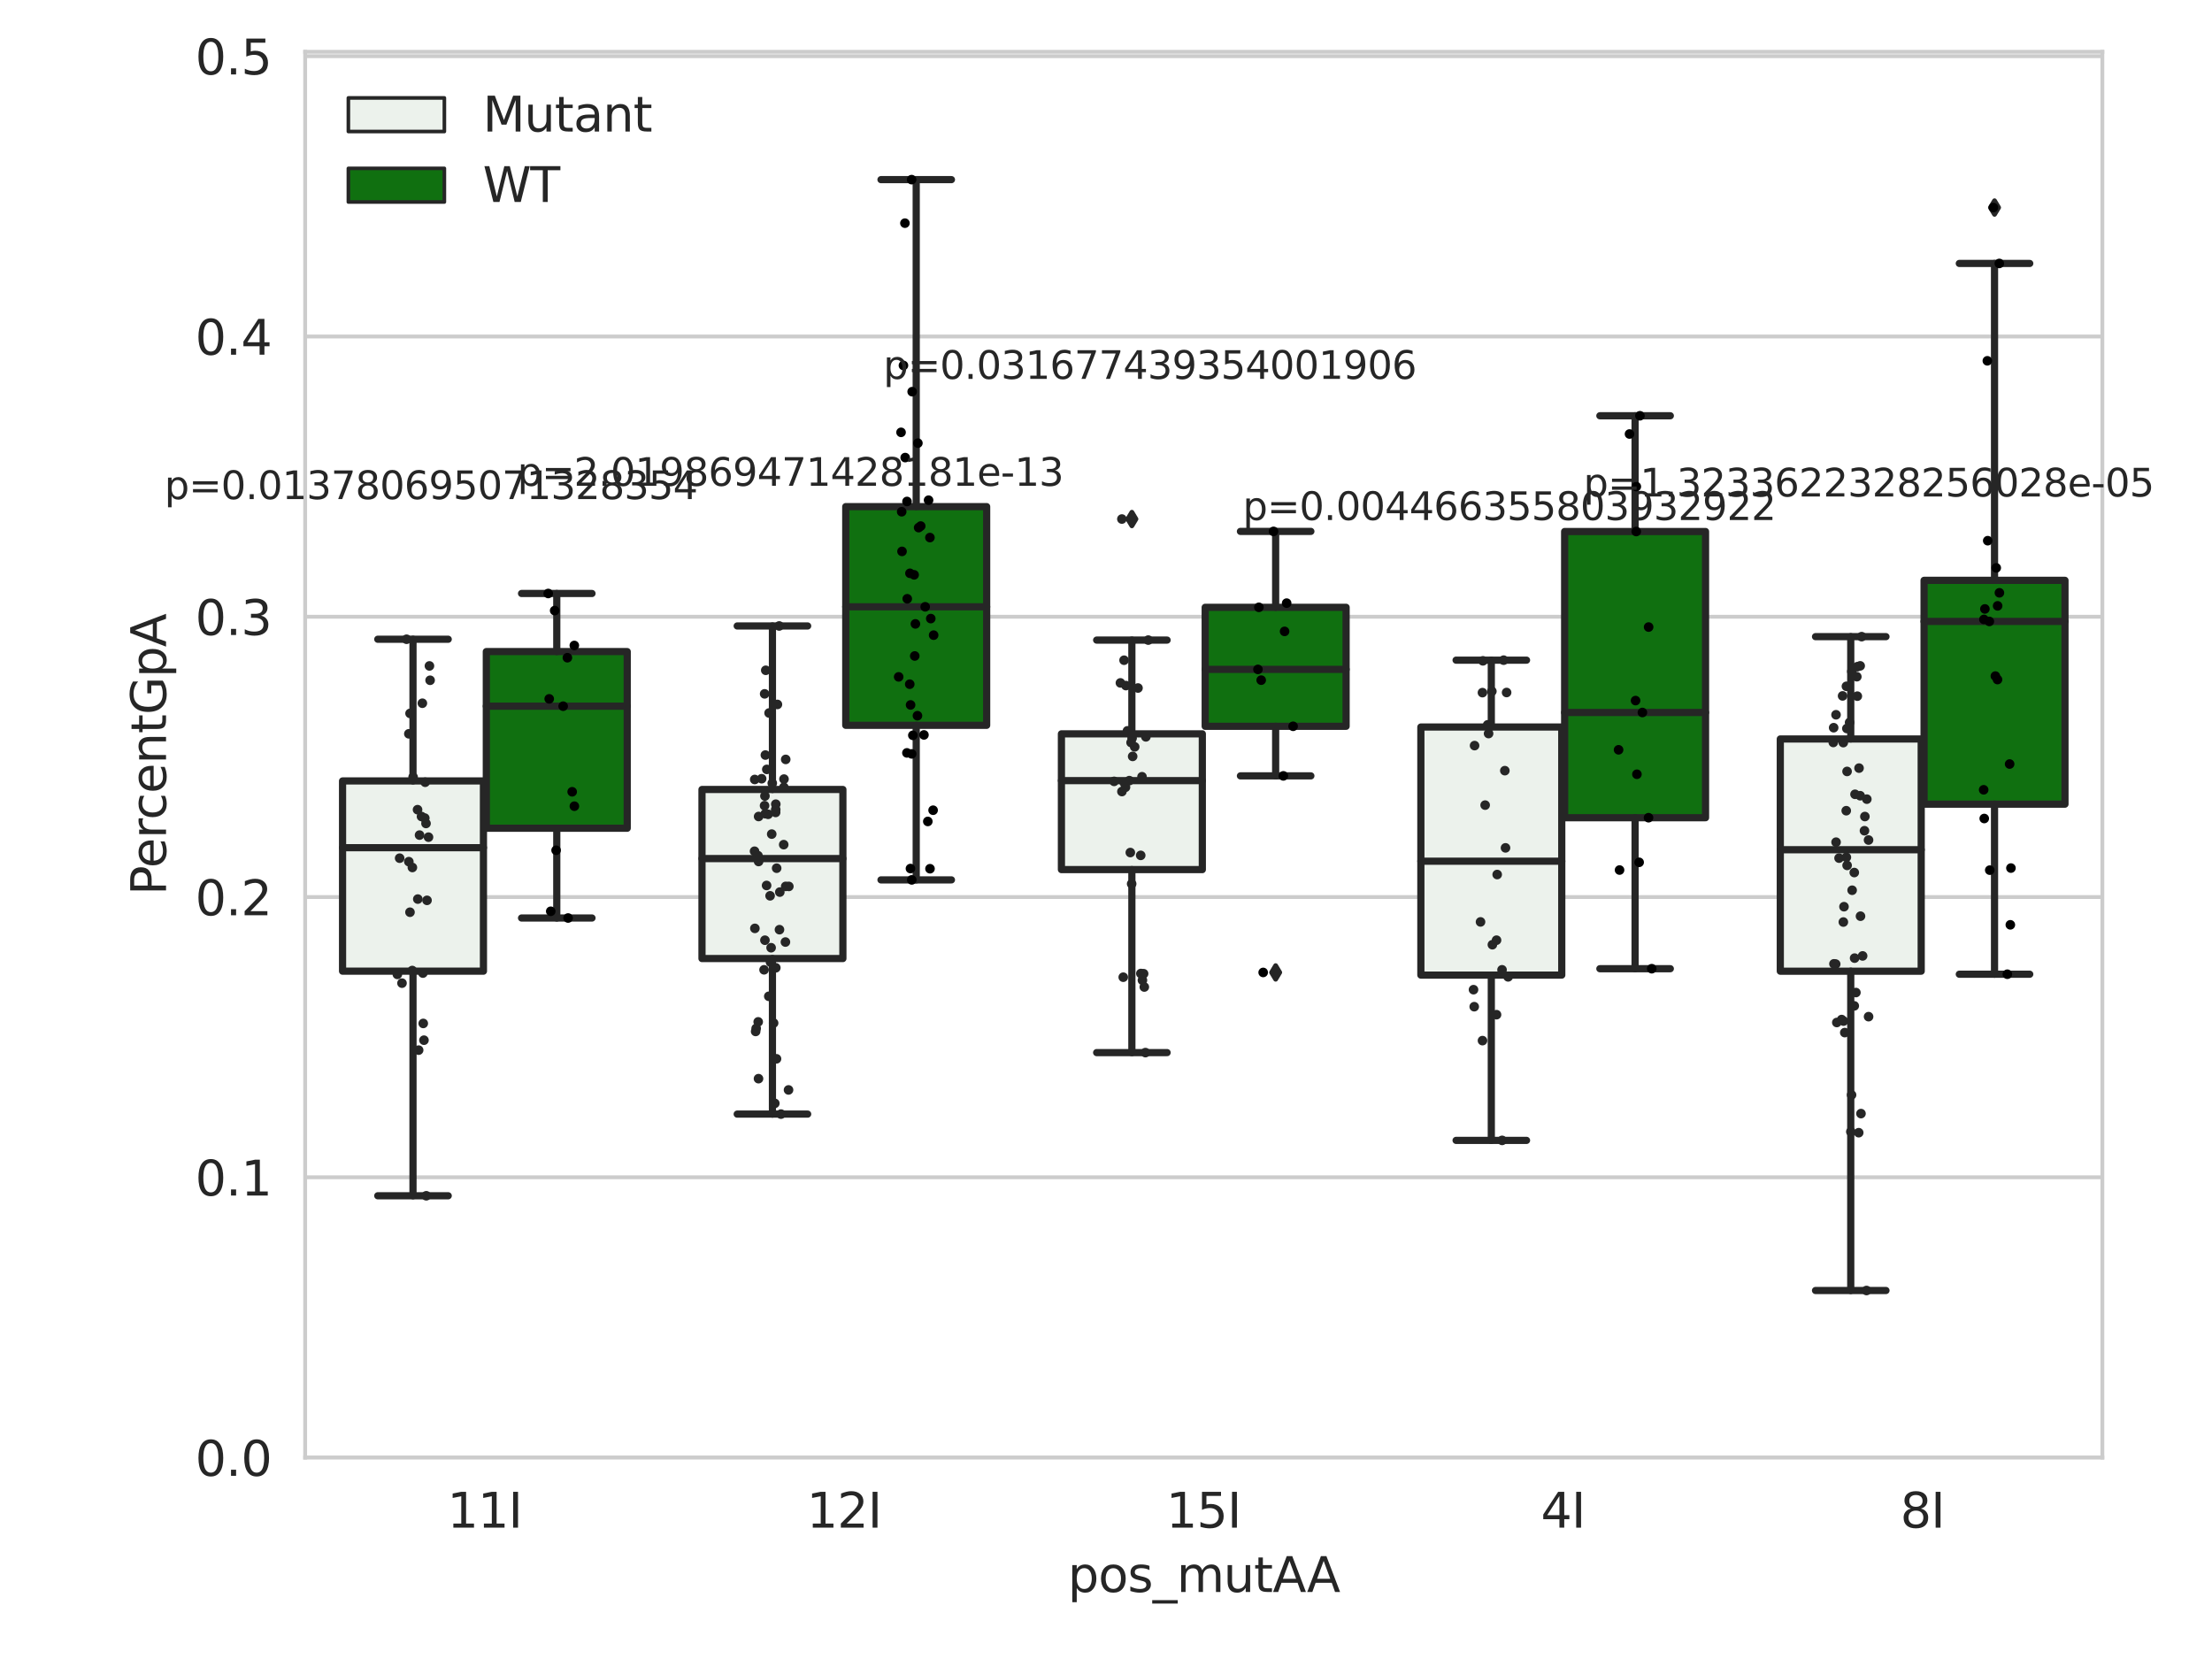 <?xml version="1.0" encoding="utf-8" standalone="no"?>
<!DOCTYPE svg PUBLIC "-//W3C//DTD SVG 1.1//EN"
  "http://www.w3.org/Graphics/SVG/1.1/DTD/svg11.dtd">
<svg xmlns:xlink="http://www.w3.org/1999/xlink" width="460.8pt" height="345.6pt" viewBox="0 0 460.8 345.6" xmlns="http://www.w3.org/2000/svg" version="1.1">
 <defs>
  <style type="text/css">*{stroke-linejoin: round; stroke-linecap: butt}</style>
 </defs>
 <g id="figure_1">
  <g id="patch_1">
   <path d="M 0 345.6 
L 460.8 345.6 
L 460.8 0 
L 0 0 
z
" style="fill: #ffffff"/>
  </g>
  <g id="axes_1">
   <g id="patch_2">
    <path d="M 63.571 303.64 
L 437.96 303.64 
L 437.96 10.8 
L 63.571 10.8 
z
" style="fill: #ffffff"/>
   </g>
   <g id="matplotlib.axis_1">
    <g id="xtick_1">
     <g id="text_1">
      <!-- 11I -->
      <g style="fill: #262626" transform="translate(93.173 318.238)scale(0.1 -0.1)">
       <defs>
        <path id="DejaVuSans-31" d="M 794 531 
L 1825 531 
L 1825 4091 
L 703 3866 
L 703 4441 
L 1819 4666 
L 2450 4666 
L 2450 531 
L 3481 531 
L 3481 0 
L 794 0 
L 794 531 
z
" transform="scale(0.016)"/>
        <path id="DejaVuSans-49" d="M 628 4666 
L 1259 4666 
L 1259 0 
L 628 0 
L 628 4666 
z
" transform="scale(0.016)"/>
       </defs>
       <use xlink:href="#DejaVuSans-31"/>
       <use xlink:href="#DejaVuSans-31" x="63.623"/>
       <use xlink:href="#DejaVuSans-49" x="127.246"/>
      </g>
     </g>
    </g>
    <g id="xtick_2">
     <g id="text_2">
      <!-- 12I -->
      <g style="fill: #262626" transform="translate(168.05 318.238)scale(0.1 -0.1)">
       <defs>
        <path id="DejaVuSans-32" d="M 1228 531 
L 3431 531 
L 3431 0 
L 469 0 
L 469 531 
Q 828 903 1448 1529 
Q 2069 2156 2228 2338 
Q 2531 2678 2651 2914 
Q 2772 3150 2772 3378 
Q 2772 3750 2511 3984 
Q 2250 4219 1831 4219 
Q 1534 4219 1204 4116 
Q 875 4013 500 3803 
L 500 4441 
Q 881 4594 1212 4672 
Q 1544 4750 1819 4750 
Q 2544 4750 2975 4387 
Q 3406 4025 3406 3419 
Q 3406 3131 3298 2873 
Q 3191 2616 2906 2266 
Q 2828 2175 2409 1742 
Q 1991 1309 1228 531 
z
" transform="scale(0.016)"/>
       </defs>
       <use xlink:href="#DejaVuSans-31"/>
       <use xlink:href="#DejaVuSans-32" x="63.623"/>
       <use xlink:href="#DejaVuSans-49" x="127.246"/>
      </g>
     </g>
    </g>
    <g id="xtick_3">
     <g id="text_3">
      <!-- 15I -->
      <g style="fill: #262626" transform="translate(242.928 318.238)scale(0.1 -0.1)">
       <defs>
        <path id="DejaVuSans-35" d="M 691 4666 
L 3169 4666 
L 3169 4134 
L 1269 4134 
L 1269 2991 
Q 1406 3038 1543 3061 
Q 1681 3084 1819 3084 
Q 2600 3084 3056 2656 
Q 3513 2228 3513 1497 
Q 3513 744 3044 326 
Q 2575 -91 1722 -91 
Q 1428 -91 1123 -41 
Q 819 9 494 109 
L 494 744 
Q 775 591 1075 516 
Q 1375 441 1709 441 
Q 2250 441 2565 725 
Q 2881 1009 2881 1497 
Q 2881 1984 2565 2268 
Q 2250 2553 1709 2553 
Q 1456 2553 1204 2497 
Q 953 2441 691 2322 
L 691 4666 
z
" transform="scale(0.016)"/>
       </defs>
       <use xlink:href="#DejaVuSans-31"/>
       <use xlink:href="#DejaVuSans-35" x="63.623"/>
       <use xlink:href="#DejaVuSans-49" x="127.246"/>
      </g>
     </g>
    </g>
    <g id="xtick_4">
     <g id="text_4">
      <!-- 4I -->
      <g style="fill: #262626" transform="translate(320.987 318.238)scale(0.1 -0.1)">
       <defs>
        <path id="DejaVuSans-34" d="M 2419 4116 
L 825 1625 
L 2419 1625 
L 2419 4116 
z
M 2253 4666 
L 3047 4666 
L 3047 1625 
L 3713 1625 
L 3713 1100 
L 3047 1100 
L 3047 0 
L 2419 0 
L 2419 1100 
L 313 1100 
L 313 1709 
L 2253 4666 
z
" transform="scale(0.016)"/>
       </defs>
       <use xlink:href="#DejaVuSans-34"/>
       <use xlink:href="#DejaVuSans-49" x="63.623"/>
      </g>
     </g>
    </g>
    <g id="xtick_5">
     <g id="text_5">
      <!-- 8I -->
      <g style="fill: #262626" transform="translate(395.865 318.238)scale(0.1 -0.1)">
       <defs>
        <path id="DejaVuSans-38" d="M 2034 2216 
Q 1584 2216 1326 1975 
Q 1069 1734 1069 1313 
Q 1069 891 1326 650 
Q 1584 409 2034 409 
Q 2484 409 2743 651 
Q 3003 894 3003 1313 
Q 3003 1734 2745 1975 
Q 2488 2216 2034 2216 
z
M 1403 2484 
Q 997 2584 770 2862 
Q 544 3141 544 3541 
Q 544 4100 942 4425 
Q 1341 4750 2034 4750 
Q 2731 4750 3128 4425 
Q 3525 4100 3525 3541 
Q 3525 3141 3298 2862 
Q 3072 2584 2669 2484 
Q 3125 2378 3379 2068 
Q 3634 1759 3634 1313 
Q 3634 634 3220 271 
Q 2806 -91 2034 -91 
Q 1263 -91 848 271 
Q 434 634 434 1313 
Q 434 1759 690 2068 
Q 947 2378 1403 2484 
z
M 1172 3481 
Q 1172 3119 1398 2916 
Q 1625 2713 2034 2713 
Q 2441 2713 2670 2916 
Q 2900 3119 2900 3481 
Q 2900 3844 2670 4047 
Q 2441 4250 2034 4250 
Q 1625 4250 1398 4047 
Q 1172 3844 1172 3481 
z
" transform="scale(0.016)"/>
       </defs>
       <use xlink:href="#DejaVuSans-38"/>
       <use xlink:href="#DejaVuSans-49" x="63.623"/>
      </g>
     </g>
    </g>
    <g id="text_6">
     <!-- pos_mutAA -->
     <g style="fill: #262626" transform="translate(222.45 331.638)scale(0.1 -0.1)">
      <defs>
       <path id="DejaVuSans-70" d="M 1159 525 
L 1159 -1331 
L 581 -1331 
L 581 3500 
L 1159 3500 
L 1159 2969 
Q 1341 3281 1617 3432 
Q 1894 3584 2278 3584 
Q 2916 3584 3314 3078 
Q 3713 2572 3713 1747 
Q 3713 922 3314 415 
Q 2916 -91 2278 -91 
Q 1894 -91 1617 61 
Q 1341 213 1159 525 
z
M 3116 1747 
Q 3116 2381 2855 2742 
Q 2594 3103 2138 3103 
Q 1681 3103 1420 2742 
Q 1159 2381 1159 1747 
Q 1159 1113 1420 752 
Q 1681 391 2138 391 
Q 2594 391 2855 752 
Q 3116 1113 3116 1747 
z
" transform="scale(0.016)"/>
       <path id="DejaVuSans-6f" d="M 1959 3097 
Q 1497 3097 1228 2736 
Q 959 2375 959 1747 
Q 959 1119 1226 758 
Q 1494 397 1959 397 
Q 2419 397 2687 759 
Q 2956 1122 2956 1747 
Q 2956 2369 2687 2733 
Q 2419 3097 1959 3097 
z
M 1959 3584 
Q 2709 3584 3137 3096 
Q 3566 2609 3566 1747 
Q 3566 888 3137 398 
Q 2709 -91 1959 -91 
Q 1206 -91 779 398 
Q 353 888 353 1747 
Q 353 2609 779 3096 
Q 1206 3584 1959 3584 
z
" transform="scale(0.016)"/>
       <path id="DejaVuSans-73" d="M 2834 3397 
L 2834 2853 
Q 2591 2978 2328 3040 
Q 2066 3103 1784 3103 
Q 1356 3103 1142 2972 
Q 928 2841 928 2578 
Q 928 2378 1081 2264 
Q 1234 2150 1697 2047 
L 1894 2003 
Q 2506 1872 2764 1633 
Q 3022 1394 3022 966 
Q 3022 478 2636 193 
Q 2250 -91 1575 -91 
Q 1294 -91 989 -36 
Q 684 19 347 128 
L 347 722 
Q 666 556 975 473 
Q 1284 391 1588 391 
Q 1994 391 2212 530 
Q 2431 669 2431 922 
Q 2431 1156 2273 1281 
Q 2116 1406 1581 1522 
L 1381 1569 
Q 847 1681 609 1914 
Q 372 2147 372 2553 
Q 372 3047 722 3315 
Q 1072 3584 1716 3584 
Q 2034 3584 2315 3537 
Q 2597 3491 2834 3397 
z
" transform="scale(0.016)"/>
       <path id="DejaVuSans-5f" d="M 3263 -1063 
L 3263 -1509 
L -63 -1509 
L -63 -1063 
L 3263 -1063 
z
" transform="scale(0.016)"/>
       <path id="DejaVuSans-6d" d="M 3328 2828 
Q 3544 3216 3844 3400 
Q 4144 3584 4550 3584 
Q 5097 3584 5394 3201 
Q 5691 2819 5691 2113 
L 5691 0 
L 5113 0 
L 5113 2094 
Q 5113 2597 4934 2840 
Q 4756 3084 4391 3084 
Q 3944 3084 3684 2787 
Q 3425 2491 3425 1978 
L 3425 0 
L 2847 0 
L 2847 2094 
Q 2847 2600 2669 2842 
Q 2491 3084 2119 3084 
Q 1678 3084 1418 2786 
Q 1159 2488 1159 1978 
L 1159 0 
L 581 0 
L 581 3500 
L 1159 3500 
L 1159 2956 
Q 1356 3278 1631 3431 
Q 1906 3584 2284 3584 
Q 2666 3584 2933 3390 
Q 3200 3197 3328 2828 
z
" transform="scale(0.016)"/>
       <path id="DejaVuSans-75" d="M 544 1381 
L 544 3500 
L 1119 3500 
L 1119 1403 
Q 1119 906 1312 657 
Q 1506 409 1894 409 
Q 2359 409 2629 706 
Q 2900 1003 2900 1516 
L 2900 3500 
L 3475 3500 
L 3475 0 
L 2900 0 
L 2900 538 
Q 2691 219 2414 64 
Q 2138 -91 1772 -91 
Q 1169 -91 856 284 
Q 544 659 544 1381 
z
M 1991 3584 
L 1991 3584 
z
" transform="scale(0.016)"/>
       <path id="DejaVuSans-74" d="M 1172 4494 
L 1172 3500 
L 2356 3500 
L 2356 3053 
L 1172 3053 
L 1172 1153 
Q 1172 725 1289 603 
Q 1406 481 1766 481 
L 2356 481 
L 2356 0 
L 1766 0 
Q 1100 0 847 248 
Q 594 497 594 1153 
L 594 3053 
L 172 3053 
L 172 3500 
L 594 3500 
L 594 4494 
L 1172 4494 
z
" transform="scale(0.016)"/>
       <path id="DejaVuSans-41" d="M 2188 4044 
L 1331 1722 
L 3047 1722 
L 2188 4044 
z
M 1831 4666 
L 2547 4666 
L 4325 0 
L 3669 0 
L 3244 1197 
L 1141 1197 
L 716 0 
L 50 0 
L 1831 4666 
z
" transform="scale(0.016)"/>
      </defs>
      <use xlink:href="#DejaVuSans-70"/>
      <use xlink:href="#DejaVuSans-6f" x="63.477"/>
      <use xlink:href="#DejaVuSans-73" x="124.658"/>
      <use xlink:href="#DejaVuSans-5f" x="176.758"/>
      <use xlink:href="#DejaVuSans-6d" x="226.758"/>
      <use xlink:href="#DejaVuSans-75" x="324.17"/>
      <use xlink:href="#DejaVuSans-74" x="387.549"/>
      <use xlink:href="#DejaVuSans-41" x="426.758"/>
      <use xlink:href="#DejaVuSans-41" x="497.916"/>
     </g>
    </g>
   </g>
   <g id="matplotlib.axis_2">
    <g id="ytick_1">
     <g id="line2d_1">
      <path d="M 63.571 303.64 
L 437.96 303.64 
" clip-path="url(#p0501a36222)" style="fill: none; stroke: #cccccc; stroke-width: 0.8; stroke-linecap: round"/>
     </g>
     <g id="text_7">
      <!-- 0.0 -->
      <g style="fill: #262626" transform="translate(40.668 307.439)scale(0.1 -0.1)">
       <defs>
        <path id="DejaVuSans-30" d="M 2034 4250 
Q 1547 4250 1301 3770 
Q 1056 3291 1056 2328 
Q 1056 1369 1301 889 
Q 1547 409 2034 409 
Q 2525 409 2770 889 
Q 3016 1369 3016 2328 
Q 3016 3291 2770 3770 
Q 2525 4250 2034 4250 
z
M 2034 4750 
Q 2819 4750 3233 4129 
Q 3647 3509 3647 2328 
Q 3647 1150 3233 529 
Q 2819 -91 2034 -91 
Q 1250 -91 836 529 
Q 422 1150 422 2328 
Q 422 3509 836 4129 
Q 1250 4750 2034 4750 
z
" transform="scale(0.016)"/>
        <path id="DejaVuSans-2e" d="M 684 794 
L 1344 794 
L 1344 0 
L 684 0 
L 684 794 
z
" transform="scale(0.016)"/>
       </defs>
       <use xlink:href="#DejaVuSans-30"/>
       <use xlink:href="#DejaVuSans-2e" x="63.623"/>
       <use xlink:href="#DejaVuSans-30" x="95.41"/>
      </g>
     </g>
    </g>
    <g id="ytick_2">
     <g id="line2d_2">
      <path d="M 63.571 245.254 
L 437.96 245.254 
" clip-path="url(#p0501a36222)" style="fill: none; stroke: #cccccc; stroke-width: 0.8; stroke-linecap: round"/>
     </g>
     <g id="text_8">
      <!-- 0.1 -->
      <g style="fill: #262626" transform="translate(40.668 249.053)scale(0.1 -0.1)">
       <use xlink:href="#DejaVuSans-30"/>
       <use xlink:href="#DejaVuSans-2e" x="63.623"/>
       <use xlink:href="#DejaVuSans-31" x="95.41"/>
      </g>
     </g>
    </g>
    <g id="ytick_3">
     <g id="line2d_3">
      <path d="M 63.571 186.867 
L 437.96 186.867 
" clip-path="url(#p0501a36222)" style="fill: none; stroke: #cccccc; stroke-width: 0.8; stroke-linecap: round"/>
     </g>
     <g id="text_9">
      <!-- 0.2 -->
      <g style="fill: #262626" transform="translate(40.668 190.666)scale(0.1 -0.1)">
       <use xlink:href="#DejaVuSans-30"/>
       <use xlink:href="#DejaVuSans-2e" x="63.623"/>
       <use xlink:href="#DejaVuSans-32" x="95.41"/>
      </g>
     </g>
    </g>
    <g id="ytick_4">
     <g id="line2d_4">
      <path d="M 63.571 128.481 
L 437.96 128.481 
" clip-path="url(#p0501a36222)" style="fill: none; stroke: #cccccc; stroke-width: 0.8; stroke-linecap: round"/>
     </g>
     <g id="text_10">
      <!-- 0.3 -->
      <g style="fill: #262626" transform="translate(40.668 132.28)scale(0.1 -0.1)">
       <defs>
        <path id="DejaVuSans-33" d="M 2597 2516 
Q 3050 2419 3304 2112 
Q 3559 1806 3559 1356 
Q 3559 666 3084 287 
Q 2609 -91 1734 -91 
Q 1441 -91 1130 -33 
Q 819 25 488 141 
L 488 750 
Q 750 597 1062 519 
Q 1375 441 1716 441 
Q 2309 441 2620 675 
Q 2931 909 2931 1356 
Q 2931 1769 2642 2001 
Q 2353 2234 1838 2234 
L 1294 2234 
L 1294 2753 
L 1863 2753 
Q 2328 2753 2575 2939 
Q 2822 3125 2822 3475 
Q 2822 3834 2567 4026 
Q 2313 4219 1838 4219 
Q 1578 4219 1281 4162 
Q 984 4106 628 3988 
L 628 4550 
Q 988 4650 1302 4700 
Q 1616 4750 1894 4750 
Q 2613 4750 3031 4423 
Q 3450 4097 3450 3541 
Q 3450 3153 3228 2886 
Q 3006 2619 2597 2516 
z
" transform="scale(0.016)"/>
       </defs>
       <use xlink:href="#DejaVuSans-30"/>
       <use xlink:href="#DejaVuSans-2e" x="63.623"/>
       <use xlink:href="#DejaVuSans-33" x="95.41"/>
      </g>
     </g>
    </g>
    <g id="ytick_5">
     <g id="line2d_5">
      <path d="M 63.571 70.094 
L 437.96 70.094 
" clip-path="url(#p0501a36222)" style="fill: none; stroke: #cccccc; stroke-width: 0.8; stroke-linecap: round"/>
     </g>
     <g id="text_11">
      <!-- 0.4 -->
      <g style="fill: #262626" transform="translate(40.668 73.893)scale(0.1 -0.1)">
       <use xlink:href="#DejaVuSans-30"/>
       <use xlink:href="#DejaVuSans-2e" x="63.623"/>
       <use xlink:href="#DejaVuSans-34" x="95.41"/>
      </g>
     </g>
    </g>
    <g id="ytick_6">
     <g id="line2d_6">
      <path d="M 63.571 11.708 
L 437.96 11.708 
" clip-path="url(#p0501a36222)" style="fill: none; stroke: #cccccc; stroke-width: 0.8; stroke-linecap: round"/>
     </g>
     <g id="text_12">
      <!-- 0.5 -->
      <g style="fill: #262626" transform="translate(40.668 15.507)scale(0.1 -0.1)">
       <use xlink:href="#DejaVuSans-30"/>
       <use xlink:href="#DejaVuSans-2e" x="63.623"/>
       <use xlink:href="#DejaVuSans-35" x="95.41"/>
      </g>
     </g>
    </g>
    <g id="text_13">
     <!-- PercentGpA -->
     <g style="fill: #262626" transform="translate(34.588 186.497)rotate(-90)scale(0.1 -0.1)">
      <defs>
       <path id="DejaVuSans-50" d="M 1259 4147 
L 1259 2394 
L 2053 2394 
Q 2494 2394 2734 2622 
Q 2975 2850 2975 3272 
Q 2975 3691 2734 3919 
Q 2494 4147 2053 4147 
L 1259 4147 
z
M 628 4666 
L 2053 4666 
Q 2838 4666 3239 4311 
Q 3641 3956 3641 3272 
Q 3641 2581 3239 2228 
Q 2838 1875 2053 1875 
L 1259 1875 
L 1259 0 
L 628 0 
L 628 4666 
z
" transform="scale(0.016)"/>
       <path id="DejaVuSans-65" d="M 3597 1894 
L 3597 1613 
L 953 1613 
Q 991 1019 1311 708 
Q 1631 397 2203 397 
Q 2534 397 2845 478 
Q 3156 559 3463 722 
L 3463 178 
Q 3153 47 2828 -22 
Q 2503 -91 2169 -91 
Q 1331 -91 842 396 
Q 353 884 353 1716 
Q 353 2575 817 3079 
Q 1281 3584 2069 3584 
Q 2775 3584 3186 3129 
Q 3597 2675 3597 1894 
z
M 3022 2063 
Q 3016 2534 2758 2815 
Q 2500 3097 2075 3097 
Q 1594 3097 1305 2825 
Q 1016 2553 972 2059 
L 3022 2063 
z
" transform="scale(0.016)"/>
       <path id="DejaVuSans-72" d="M 2631 2963 
Q 2534 3019 2420 3045 
Q 2306 3072 2169 3072 
Q 1681 3072 1420 2755 
Q 1159 2438 1159 1844 
L 1159 0 
L 581 0 
L 581 3500 
L 1159 3500 
L 1159 2956 
Q 1341 3275 1631 3429 
Q 1922 3584 2338 3584 
Q 2397 3584 2469 3576 
Q 2541 3569 2628 3553 
L 2631 2963 
z
" transform="scale(0.016)"/>
       <path id="DejaVuSans-63" d="M 3122 3366 
L 3122 2828 
Q 2878 2963 2633 3030 
Q 2388 3097 2138 3097 
Q 1578 3097 1268 2742 
Q 959 2388 959 1747 
Q 959 1106 1268 751 
Q 1578 397 2138 397 
Q 2388 397 2633 464 
Q 2878 531 3122 666 
L 3122 134 
Q 2881 22 2623 -34 
Q 2366 -91 2075 -91 
Q 1284 -91 818 406 
Q 353 903 353 1747 
Q 353 2603 823 3093 
Q 1294 3584 2113 3584 
Q 2378 3584 2631 3529 
Q 2884 3475 3122 3366 
z
" transform="scale(0.016)"/>
       <path id="DejaVuSans-6e" d="M 3513 2113 
L 3513 0 
L 2938 0 
L 2938 2094 
Q 2938 2591 2744 2837 
Q 2550 3084 2163 3084 
Q 1697 3084 1428 2787 
Q 1159 2491 1159 1978 
L 1159 0 
L 581 0 
L 581 3500 
L 1159 3500 
L 1159 2956 
Q 1366 3272 1645 3428 
Q 1925 3584 2291 3584 
Q 2894 3584 3203 3211 
Q 3513 2838 3513 2113 
z
" transform="scale(0.016)"/>
       <path id="DejaVuSans-47" d="M 3809 666 
L 3809 1919 
L 2778 1919 
L 2778 2438 
L 4434 2438 
L 4434 434 
Q 4069 175 3628 42 
Q 3188 -91 2688 -91 
Q 1594 -91 976 548 
Q 359 1188 359 2328 
Q 359 3472 976 4111 
Q 1594 4750 2688 4750 
Q 3144 4750 3555 4637 
Q 3966 4525 4313 4306 
L 4313 3634 
Q 3963 3931 3569 4081 
Q 3175 4231 2741 4231 
Q 1884 4231 1454 3753 
Q 1025 3275 1025 2328 
Q 1025 1384 1454 906 
Q 1884 428 2741 428 
Q 3075 428 3337 486 
Q 3600 544 3809 666 
z
" transform="scale(0.016)"/>
      </defs>
      <use xlink:href="#DejaVuSans-50"/>
      <use xlink:href="#DejaVuSans-65" x="56.678"/>
      <use xlink:href="#DejaVuSans-72" x="118.201"/>
      <use xlink:href="#DejaVuSans-63" x="157.064"/>
      <use xlink:href="#DejaVuSans-65" x="212.045"/>
      <use xlink:href="#DejaVuSans-6e" x="273.568"/>
      <use xlink:href="#DejaVuSans-74" x="336.947"/>
      <use xlink:href="#DejaVuSans-47" x="376.156"/>
      <use xlink:href="#DejaVuSans-70" x="453.646"/>
      <use xlink:href="#DejaVuSans-41" x="517.123"/>
     </g>
    </g>
   </g>
   <g id="patch_3">
    <path d="M 71.359 202.312 
L 100.711 202.312 
L 100.711 162.686 
L 71.359 162.686 
L 71.359 202.312 
z
" clip-path="url(#p0501a36222)" style="fill: #ecf2ec; stroke: #262626; stroke-width: 1.5; stroke-linejoin: miter"/>
   </g>
   <g id="patch_4">
    <path d="M 101.31 172.535 
L 130.662 172.535 
L 130.662 135.738 
L 101.31 135.738 
L 101.31 172.535 
z
" clip-path="url(#p0501a36222)" style="fill: #107010; stroke: #262626; stroke-width: 1.5; stroke-linejoin: miter"/>
   </g>
   <g id="patch_5">
    <path d="M 146.236 199.685 
L 175.588 199.685 
L 175.588 164.464 
L 146.236 164.464 
L 146.236 199.685 
z
" clip-path="url(#p0501a36222)" style="fill: #ecf2ec; stroke: #262626; stroke-width: 1.5; stroke-linejoin: miter"/>
   </g>
   <g id="patch_6">
    <path d="M 176.187 151.095 
L 205.539 151.095 
L 205.539 105.536 
L 176.187 105.536 
L 176.187 151.095 
z
" clip-path="url(#p0501a36222)" style="fill: #107010; stroke: #262626; stroke-width: 1.5; stroke-linejoin: miter"/>
   </g>
   <g id="patch_7">
    <path d="M 221.114 181.155 
L 250.466 181.155 
L 250.466 152.872 
L 221.114 152.872 
L 221.114 181.155 
z
" clip-path="url(#p0501a36222)" style="fill: #ecf2ec; stroke: #262626; stroke-width: 1.5; stroke-linejoin: miter"/>
   </g>
   <g id="patch_8">
    <path d="M 251.065 151.299 
L 280.417 151.299 
L 280.417 126.515 
L 251.065 126.515 
L 251.065 151.299 
z
" clip-path="url(#p0501a36222)" style="fill: #107010; stroke: #262626; stroke-width: 1.5; stroke-linejoin: miter"/>
   </g>
   <g id="patch_9">
    <path d="M 295.992 203.13 
L 325.344 203.13 
L 325.344 151.452 
L 295.992 151.452 
L 295.992 203.13 
z
" clip-path="url(#p0501a36222)" style="fill: #ecf2ec; stroke: #262626; stroke-width: 1.5; stroke-linejoin: miter"/>
   </g>
   <g id="patch_10">
    <path d="M 325.943 170.343 
L 355.295 170.343 
L 355.295 110.726 
L 325.943 110.726 
L 325.943 170.343 
z
" clip-path="url(#p0501a36222)" style="fill: #107010; stroke: #262626; stroke-width: 1.5; stroke-linejoin: miter"/>
   </g>
   <g id="patch_11">
    <path d="M 370.869 202.318 
L 400.221 202.318 
L 400.221 153.94 
L 370.869 153.94 
L 370.869 202.318 
z
" clip-path="url(#p0501a36222)" style="fill: #ecf2ec; stroke: #262626; stroke-width: 1.5; stroke-linejoin: miter"/>
   </g>
   <g id="patch_12">
    <path d="M 400.82 167.52 
L 430.173 167.52 
L 430.173 120.895 
L 400.82 120.895 
L 400.82 167.52 
z
" clip-path="url(#p0501a36222)" style="fill: #107010; stroke: #262626; stroke-width: 1.5; stroke-linejoin: miter"/>
   </g>
   <g id="patch_13">
    <path d="M 101.01 303.64 
L 101.01 303.64 
L 101.01 303.64 
L 101.01 303.64 
z
" clip-path="url(#p0501a36222)" style="fill: #ecf2ec; stroke: #262626; stroke-width: 0.75; stroke-linejoin: miter"/>
   </g>
   <g id="patch_14">
    <path d="M 101.01 303.64 
L 101.01 303.64 
L 101.01 303.64 
L 101.01 303.64 
z
" clip-path="url(#p0501a36222)" style="fill: #107010; stroke: #262626; stroke-width: 0.75; stroke-linejoin: miter"/>
   </g>
   <g id="PathCollection_1"/>
   <g id="PathCollection_2"/>
   <g id="line2d_7">
    <path d="M 86.035 202.312 
L 86.035 249.101 
" clip-path="url(#p0501a36222)" style="fill: none; stroke: #262626; stroke-width: 1.5; stroke-linecap: round"/>
   </g>
   <g id="line2d_8">
    <path d="M 86.035 162.686 
L 86.035 133.167 
" clip-path="url(#p0501a36222)" style="fill: none; stroke: #262626; stroke-width: 1.5; stroke-linecap: round"/>
   </g>
   <g id="line2d_9">
    <path d="M 78.697 249.101 
L 93.373 249.101 
" clip-path="url(#p0501a36222)" style="fill: none; stroke: #262626; stroke-width: 1.5; stroke-linecap: round"/>
   </g>
   <g id="line2d_10">
    <path d="M 78.697 133.167 
L 93.373 133.167 
" clip-path="url(#p0501a36222)" style="fill: none; stroke: #262626; stroke-width: 1.5; stroke-linecap: round"/>
   </g>
   <g id="line2d_11"/>
   <g id="line2d_12">
    <path d="M 115.986 172.535 
L 115.986 191.238 
" clip-path="url(#p0501a36222)" style="fill: none; stroke: #262626; stroke-width: 1.5; stroke-linecap: round"/>
   </g>
   <g id="line2d_13">
    <path d="M 115.986 135.738 
L 115.986 123.635 
" clip-path="url(#p0501a36222)" style="fill: none; stroke: #262626; stroke-width: 1.5; stroke-linecap: round"/>
   </g>
   <g id="line2d_14">
    <path d="M 108.648 191.238 
L 123.324 191.238 
" clip-path="url(#p0501a36222)" style="fill: none; stroke: #262626; stroke-width: 1.5; stroke-linecap: round"/>
   </g>
   <g id="line2d_15">
    <path d="M 108.648 123.635 
L 123.324 123.635 
" clip-path="url(#p0501a36222)" style="fill: none; stroke: #262626; stroke-width: 1.5; stroke-linecap: round"/>
   </g>
   <g id="line2d_16"/>
   <g id="line2d_17">
    <path d="M 160.912 199.685 
L 160.912 232.088 
" clip-path="url(#p0501a36222)" style="fill: none; stroke: #262626; stroke-width: 1.5; stroke-linecap: round"/>
   </g>
   <g id="line2d_18">
    <path d="M 160.912 164.464 
L 160.912 130.4 
" clip-path="url(#p0501a36222)" style="fill: none; stroke: #262626; stroke-width: 1.5; stroke-linecap: round"/>
   </g>
   <g id="line2d_19">
    <path d="M 153.574 232.088 
L 168.25 232.088 
" clip-path="url(#p0501a36222)" style="fill: none; stroke: #262626; stroke-width: 1.5; stroke-linecap: round"/>
   </g>
   <g id="line2d_20">
    <path d="M 153.574 130.4 
L 168.25 130.4 
" clip-path="url(#p0501a36222)" style="fill: none; stroke: #262626; stroke-width: 1.5; stroke-linecap: round"/>
   </g>
   <g id="line2d_21"/>
   <g id="line2d_22">
    <path d="M 190.863 151.095 
L 190.863 183.297 
" clip-path="url(#p0501a36222)" style="fill: none; stroke: #262626; stroke-width: 1.5; stroke-linecap: round"/>
   </g>
   <g id="line2d_23">
    <path d="M 190.863 105.536 
L 190.863 37.422 
" clip-path="url(#p0501a36222)" style="fill: none; stroke: #262626; stroke-width: 1.5; stroke-linecap: round"/>
   </g>
   <g id="line2d_24">
    <path d="M 183.525 183.297 
L 198.201 183.297 
" clip-path="url(#p0501a36222)" style="fill: none; stroke: #262626; stroke-width: 1.5; stroke-linecap: round"/>
   </g>
   <g id="line2d_25">
    <path d="M 183.525 37.422 
L 198.201 37.422 
" clip-path="url(#p0501a36222)" style="fill: none; stroke: #262626; stroke-width: 1.5; stroke-linecap: round"/>
   </g>
   <g id="line2d_26"/>
   <g id="line2d_27">
    <path d="M 235.79 181.155 
L 235.79 219.277 
" clip-path="url(#p0501a36222)" style="fill: none; stroke: #262626; stroke-width: 1.5; stroke-linecap: round"/>
   </g>
   <g id="line2d_28">
    <path d="M 235.79 152.872 
L 235.79 133.343 
" clip-path="url(#p0501a36222)" style="fill: none; stroke: #262626; stroke-width: 1.5; stroke-linecap: round"/>
   </g>
   <g id="line2d_29">
    <path d="M 228.452 219.277 
L 243.128 219.277 
" clip-path="url(#p0501a36222)" style="fill: none; stroke: #262626; stroke-width: 1.5; stroke-linecap: round"/>
   </g>
   <g id="line2d_30">
    <path d="M 228.452 133.343 
L 243.128 133.343 
" clip-path="url(#p0501a36222)" style="fill: none; stroke: #262626; stroke-width: 1.5; stroke-linecap: round"/>
   </g>
   <g id="line2d_31">
    <defs>
     <path id="m872b256606" d="M -0 1.414 
L 0.849 0 
L 0 -1.414 
L -0.849 -0 
z
" style="stroke: #262626; stroke-linejoin: miter"/>
    </defs>
    <g clip-path="url(#p0501a36222)">
     <use xlink:href="#m872b256606" x="235.79" y="108.124" style="fill: #262626; stroke: #262626; stroke-linejoin: miter"/>
    </g>
   </g>
   <g id="line2d_32">
    <path d="M 265.741 151.299 
L 265.741 161.629 
" clip-path="url(#p0501a36222)" style="fill: none; stroke: #262626; stroke-width: 1.5; stroke-linecap: round"/>
   </g>
   <g id="line2d_33">
    <path d="M 265.741 126.515 
L 265.741 110.699 
" clip-path="url(#p0501a36222)" style="fill: none; stroke: #262626; stroke-width: 1.5; stroke-linecap: round"/>
   </g>
   <g id="line2d_34">
    <path d="M 258.403 161.629 
L 273.079 161.629 
" clip-path="url(#p0501a36222)" style="fill: none; stroke: #262626; stroke-width: 1.5; stroke-linecap: round"/>
   </g>
   <g id="line2d_35">
    <path d="M 258.403 110.699 
L 273.079 110.699 
" clip-path="url(#p0501a36222)" style="fill: none; stroke: #262626; stroke-width: 1.5; stroke-linecap: round"/>
   </g>
   <g id="line2d_36">
    <g clip-path="url(#p0501a36222)">
     <use xlink:href="#m872b256606" x="265.741" y="202.577" style="fill: #262626; stroke: #262626; stroke-linejoin: miter"/>
    </g>
   </g>
   <g id="line2d_37">
    <path d="M 310.668 203.13 
L 310.668 237.563 
" clip-path="url(#p0501a36222)" style="fill: none; stroke: #262626; stroke-width: 1.5; stroke-linecap: round"/>
   </g>
   <g id="line2d_38">
    <path d="M 310.668 151.452 
L 310.668 137.523 
" clip-path="url(#p0501a36222)" style="fill: none; stroke: #262626; stroke-width: 1.5; stroke-linecap: round"/>
   </g>
   <g id="line2d_39">
    <path d="M 303.33 237.563 
L 318.006 237.563 
" clip-path="url(#p0501a36222)" style="fill: none; stroke: #262626; stroke-width: 1.5; stroke-linecap: round"/>
   </g>
   <g id="line2d_40">
    <path d="M 303.33 137.523 
L 318.006 137.523 
" clip-path="url(#p0501a36222)" style="fill: none; stroke: #262626; stroke-width: 1.5; stroke-linecap: round"/>
   </g>
   <g id="line2d_41"/>
   <g id="line2d_42">
    <path d="M 340.619 170.343 
L 340.619 201.8 
" clip-path="url(#p0501a36222)" style="fill: none; stroke: #262626; stroke-width: 1.5; stroke-linecap: round"/>
   </g>
   <g id="line2d_43">
    <path d="M 340.619 110.726 
L 340.619 86.612 
" clip-path="url(#p0501a36222)" style="fill: none; stroke: #262626; stroke-width: 1.5; stroke-linecap: round"/>
   </g>
   <g id="line2d_44">
    <path d="M 333.281 201.8 
L 347.957 201.8 
" clip-path="url(#p0501a36222)" style="fill: none; stroke: #262626; stroke-width: 1.5; stroke-linecap: round"/>
   </g>
   <g id="line2d_45">
    <path d="M 333.281 86.612 
L 347.957 86.612 
" clip-path="url(#p0501a36222)" style="fill: none; stroke: #262626; stroke-width: 1.5; stroke-linecap: round"/>
   </g>
   <g id="line2d_46"/>
   <g id="line2d_47">
    <path d="M 385.545 202.318 
L 385.545 268.836 
" clip-path="url(#p0501a36222)" style="fill: none; stroke: #262626; stroke-width: 1.5; stroke-linecap: round"/>
   </g>
   <g id="line2d_48">
    <path d="M 385.545 153.94 
L 385.545 132.626 
" clip-path="url(#p0501a36222)" style="fill: none; stroke: #262626; stroke-width: 1.5; stroke-linecap: round"/>
   </g>
   <g id="line2d_49">
    <path d="M 378.207 268.836 
L 392.883 268.836 
" clip-path="url(#p0501a36222)" style="fill: none; stroke: #262626; stroke-width: 1.5; stroke-linecap: round"/>
   </g>
   <g id="line2d_50">
    <path d="M 378.207 132.626 
L 392.883 132.626 
" clip-path="url(#p0501a36222)" style="fill: none; stroke: #262626; stroke-width: 1.5; stroke-linecap: round"/>
   </g>
   <g id="line2d_51"/>
   <g id="line2d_52">
    <path d="M 415.497 167.52 
L 415.497 202.948 
" clip-path="url(#p0501a36222)" style="fill: none; stroke: #262626; stroke-width: 1.5; stroke-linecap: round"/>
   </g>
   <g id="line2d_53">
    <path d="M 415.497 120.895 
L 415.497 54.882 
" clip-path="url(#p0501a36222)" style="fill: none; stroke: #262626; stroke-width: 1.5; stroke-linecap: round"/>
   </g>
   <g id="line2d_54">
    <path d="M 408.159 202.948 
L 422.835 202.948 
" clip-path="url(#p0501a36222)" style="fill: none; stroke: #262626; stroke-width: 1.5; stroke-linecap: round"/>
   </g>
   <g id="line2d_55">
    <path d="M 408.159 54.882 
L 422.835 54.882 
" clip-path="url(#p0501a36222)" style="fill: none; stroke: #262626; stroke-width: 1.5; stroke-linecap: round"/>
   </g>
   <g id="line2d_56">
    <g clip-path="url(#p0501a36222)">
     <use xlink:href="#m872b256606" x="415.497" y="43.237" style="fill: #262626; stroke: #262626; stroke-linejoin: miter"/>
    </g>
   </g>
   <g id="line2d_57">
    <path d="M 71.359 176.586 
L 100.711 176.586 
" clip-path="url(#p0501a36222)" style="fill: none; stroke: #262626; stroke-width: 1.5; stroke-linecap: round"/>
   </g>
   <g id="line2d_58">
    <path d="M 101.31 147.113 
L 130.662 147.113 
" clip-path="url(#p0501a36222)" style="fill: none; stroke: #262626; stroke-width: 1.5; stroke-linecap: round"/>
   </g>
   <g id="line2d_59">
    <path d="M 146.236 178.858 
L 175.588 178.858 
" clip-path="url(#p0501a36222)" style="fill: none; stroke: #262626; stroke-width: 1.5; stroke-linecap: round"/>
   </g>
   <g id="line2d_60">
    <path d="M 176.187 126.406 
L 205.539 126.406 
" clip-path="url(#p0501a36222)" style="fill: none; stroke: #262626; stroke-width: 1.5; stroke-linecap: round"/>
   </g>
   <g id="line2d_61">
    <path d="M 221.114 162.616 
L 250.466 162.616 
" clip-path="url(#p0501a36222)" style="fill: none; stroke: #262626; stroke-width: 1.5; stroke-linecap: round"/>
   </g>
   <g id="line2d_62">
    <path d="M 251.065 139.449 
L 280.417 139.449 
" clip-path="url(#p0501a36222)" style="fill: none; stroke: #262626; stroke-width: 1.5; stroke-linecap: round"/>
   </g>
   <g id="line2d_63">
    <path d="M 295.992 179.403 
L 325.344 179.403 
" clip-path="url(#p0501a36222)" style="fill: none; stroke: #262626; stroke-width: 1.5; stroke-linecap: round"/>
   </g>
   <g id="line2d_64">
    <path d="M 325.943 148.425 
L 355.295 148.425 
" clip-path="url(#p0501a36222)" style="fill: none; stroke: #262626; stroke-width: 1.5; stroke-linecap: round"/>
   </g>
   <g id="line2d_65">
    <path d="M 370.869 177.015 
L 400.221 177.015 
" clip-path="url(#p0501a36222)" style="fill: none; stroke: #262626; stroke-width: 1.5; stroke-linecap: round"/>
   </g>
   <g id="line2d_66">
    <path d="M 400.82 129.454 
L 430.173 129.454 
" clip-path="url(#p0501a36222)" style="fill: none; stroke: #262626; stroke-width: 1.5; stroke-linecap: round"/>
   </g>
   <g id="patch_15">
    <path d="M 63.571 303.64 
L 63.571 10.8 
" style="fill: none; stroke: #cccccc; stroke-width: 0.8; stroke-linejoin: miter; stroke-linecap: square"/>
   </g>
   <g id="patch_16">
    <path d="M 437.96 303.64 
L 437.96 10.8 
" style="fill: none; stroke: #cccccc; stroke-width: 0.8; stroke-linejoin: miter; stroke-linecap: square"/>
   </g>
   <g id="patch_17">
    <path d="M 63.571 303.64 
L 437.96 303.64 
" style="fill: none; stroke: #cccccc; stroke-width: 0.8; stroke-linejoin: miter; stroke-linecap: square"/>
   </g>
   <g id="patch_18">
    <path d="M 63.571 10.8 
L 437.96 10.8 
" style="fill: none; stroke: #cccccc; stroke-width: 0.8; stroke-linejoin: miter; stroke-linecap: square"/>
   </g>
   <g id="PathCollection_3">
    <defs>
     <path id="C0_0_c1b3f86287" d="M 0 1 
C 0.265 1 0.52 0.895 0.707 0.707 
C 0.895 0.52 1 0.265 1 -0 
C 1 -0.265 0.895 -0.52 0.707 -0.707 
C 0.52 -0.895 0.265 -1 0 -1 
C -0.265 -1 -0.52 -0.895 -0.707 -0.707 
C -0.895 -0.52 -1 -0.265 -1 0 
C -1 0.265 -0.895 0.52 -0.707 0.707 
C -0.52 0.895 -0.265 1 0 1 
z
"/>
    </defs>
    <g clip-path="url(#p0501a36222)">
     <use xlink:href="#C0_0_c1b3f86287" x="89.46" y="138.723" style="fill: #262626"/>
    </g>
    <g clip-path="url(#p0501a36222)">
     <use xlink:href="#C0_0_c1b3f86287" x="88.494" y="170.422" style="fill: #262626"/>
    </g>
    <g clip-path="url(#p0501a36222)">
     <use xlink:href="#C0_0_c1b3f86287" x="88.101" y="202.71" style="fill: #262626"/>
    </g>
    <g clip-path="url(#p0501a36222)">
     <use xlink:href="#C0_0_c1b3f86287" x="88.574" y="162.954" style="fill: #262626"/>
    </g>
    <g clip-path="url(#p0501a36222)">
     <use xlink:href="#C0_0_c1b3f86287" x="88.171" y="213.2" style="fill: #262626"/>
    </g>
    <g clip-path="url(#p0501a36222)">
     <use xlink:href="#C0_0_c1b3f86287" x="85.884" y="202.18" style="fill: #262626"/>
    </g>
    <g clip-path="url(#p0501a36222)">
     <use xlink:href="#C0_0_c1b3f86287" x="88.954" y="187.558" style="fill: #262626"/>
    </g>
    <g clip-path="url(#p0501a36222)">
     <use xlink:href="#C0_0_c1b3f86287" x="88.803" y="249.101" style="fill: #262626"/>
    </g>
    <g clip-path="url(#p0501a36222)">
     <use xlink:href="#C0_0_c1b3f86287" x="87.4" y="173.966" style="fill: #262626"/>
    </g>
    <g clip-path="url(#p0501a36222)">
     <use xlink:href="#C0_0_c1b3f86287" x="87.037" y="187.294" style="fill: #262626"/>
    </g>
    <g clip-path="url(#p0501a36222)">
     <use xlink:href="#C0_0_c1b3f86287" x="85.172" y="152.866" style="fill: #262626"/>
    </g>
    <g clip-path="url(#p0501a36222)">
     <use xlink:href="#C0_0_c1b3f86287" x="88.746" y="171.544" style="fill: #262626"/>
    </g>
    <g clip-path="url(#p0501a36222)">
     <use xlink:href="#C0_0_c1b3f86287" x="85.422" y="148.614" style="fill: #262626"/>
    </g>
    <g clip-path="url(#p0501a36222)">
     <use xlink:href="#C0_0_c1b3f86287" x="87.808" y="170.091" style="fill: #262626"/>
    </g>
    <g clip-path="url(#p0501a36222)">
     <use xlink:href="#C0_0_c1b3f86287" x="83.744" y="204.808" style="fill: #262626"/>
    </g>
    <g clip-path="url(#p0501a36222)">
     <use xlink:href="#C0_0_c1b3f86287" x="89.598" y="141.713" style="fill: #262626"/>
    </g>
    <g clip-path="url(#p0501a36222)">
     <use xlink:href="#C0_0_c1b3f86287" x="87.987" y="146.496" style="fill: #262626"/>
    </g>
    <g clip-path="url(#p0501a36222)">
     <use xlink:href="#C0_0_c1b3f86287" x="82.78" y="202.98" style="fill: #262626"/>
    </g>
    <g clip-path="url(#p0501a36222)">
     <use xlink:href="#C0_0_c1b3f86287" x="89.264" y="174.397" style="fill: #262626"/>
    </g>
    <g clip-path="url(#p0501a36222)">
     <use xlink:href="#C0_0_c1b3f86287" x="84.699" y="133.167" style="fill: #262626"/>
    </g>
    <g clip-path="url(#p0501a36222)">
     <use xlink:href="#C0_0_c1b3f86287" x="83.254" y="178.775" style="fill: #262626"/>
    </g>
    <g clip-path="url(#p0501a36222)">
     <use xlink:href="#C0_0_c1b3f86287" x="85.408" y="190.032" style="fill: #262626"/>
    </g>
    <g clip-path="url(#p0501a36222)">
     <use xlink:href="#C0_0_c1b3f86287" x="85.907" y="180.713" style="fill: #262626"/>
    </g>
    <g clip-path="url(#p0501a36222)">
     <use xlink:href="#C0_0_c1b3f86287" x="86.984" y="168.67" style="fill: #262626"/>
    </g>
    <g clip-path="url(#p0501a36222)">
     <use xlink:href="#C0_0_c1b3f86287" x="87.211" y="218.763" style="fill: #262626"/>
    </g>
    <g clip-path="url(#p0501a36222)">
     <use xlink:href="#C0_0_c1b3f86287" x="85.169" y="179.497" style="fill: #262626"/>
    </g>
    <g clip-path="url(#p0501a36222)">
     <use xlink:href="#C0_0_c1b3f86287" x="88.319" y="216.689" style="fill: #262626"/>
    </g>
    <g clip-path="url(#p0501a36222)">
     <use xlink:href="#C0_0_c1b3f86287" x="86.062" y="161.881" style="fill: #262626"/>
    </g>
   </g>
   <g id="PathCollection_4">
    <defs>
     <path id="C1_0_5589d5d155" d="M 0 1 
C 0.265 1 0.52 0.895 0.707 0.707 
C 0.895 0.52 1 0.265 1 -0 
C 1 -0.265 0.895 -0.52 0.707 -0.707 
C 0.52 -0.895 0.265 -1 0 -1 
C -0.265 -1 -0.52 -0.895 -0.707 -0.707 
C -0.895 -0.52 -1 -0.265 -1 0 
C -1 0.265 -0.895 0.52 -0.707 0.707 
C -0.52 0.895 -0.265 1 0 1 
z
"/>
    </defs>
    <g clip-path="url(#p0501a36222)">
     <use xlink:href="#C1_0_5589d5d155" x="119.654" y="167.944"/>
    </g>
    <g clip-path="url(#p0501a36222)">
     <use xlink:href="#C1_0_5589d5d155" x="115.546" y="127.199"/>
    </g>
    <g clip-path="url(#p0501a36222)">
     <use xlink:href="#C1_0_5589d5d155" x="119.641" y="134.462"/>
    </g>
    <g clip-path="url(#p0501a36222)">
     <use xlink:href="#C1_0_5589d5d155" x="118.345" y="191.238"/>
    </g>
    <g clip-path="url(#p0501a36222)">
     <use xlink:href="#C1_0_5589d5d155" x="114.412" y="145.585"/>
    </g>
    <g clip-path="url(#p0501a36222)">
     <use xlink:href="#C1_0_5589d5d155" x="115.847" y="177.127"/>
    </g>
    <g clip-path="url(#p0501a36222)">
     <use xlink:href="#C1_0_5589d5d155" x="114.205" y="123.635"/>
    </g>
    <g clip-path="url(#p0501a36222)">
     <use xlink:href="#C1_0_5589d5d155" x="119.195" y="164.942"/>
    </g>
    <g clip-path="url(#p0501a36222)">
     <use xlink:href="#C1_0_5589d5d155" x="118.196" y="137.014"/>
    </g>
    <g clip-path="url(#p0501a36222)">
     <use xlink:href="#C1_0_5589d5d155" x="117.316" y="147.113"/>
    </g>
    <g clip-path="url(#p0501a36222)">
     <use xlink:href="#C1_0_5589d5d155" x="114.731" y="189.836"/>
    </g>
   </g>
   <g id="PathCollection_5">
    <defs>
     <path id="C2_0_f0d499dd3e" d="M 0 1 
C 0.265 1 0.52 0.895 0.707 0.707 
C 0.895 0.52 1 0.265 1 -0 
C 1 -0.265 0.895 -0.52 0.707 -0.707 
C 0.52 -0.895 0.265 -1 0 -1 
C -0.265 -1 -0.52 -0.895 -0.707 -0.707 
C -0.895 -0.52 -1 -0.265 -1 0 
C -1 0.265 -0.895 0.52 -0.707 0.707 
C -0.52 0.895 -0.265 1 0 1 
z
"/>
    </defs>
    <g clip-path="url(#p0501a36222)">
     <use xlink:href="#C2_0_f0d499dd3e" x="161.578" y="169.244" style="fill: #262626"/>
    </g>
    <g clip-path="url(#p0501a36222)">
     <use xlink:href="#C2_0_f0d499dd3e" x="161.791" y="180.86" style="fill: #262626"/>
    </g>
    <g clip-path="url(#p0501a36222)">
     <use xlink:href="#C2_0_f0d499dd3e" x="162.449" y="185.84" style="fill: #262626"/>
    </g>
    <g clip-path="url(#p0501a36222)">
     <use xlink:href="#C2_0_f0d499dd3e" x="159.291" y="144.543" style="fill: #262626"/>
    </g>
    <g clip-path="url(#p0501a36222)">
     <use xlink:href="#C2_0_f0d499dd3e" x="161.158" y="213.121" style="fill: #262626"/>
    </g>
    <g clip-path="url(#p0501a36222)">
     <use xlink:href="#C2_0_f0d499dd3e" x="157.903" y="178.251" style="fill: #262626"/>
    </g>
    <g clip-path="url(#p0501a36222)">
     <use xlink:href="#C2_0_f0d499dd3e" x="163.293" y="164.011" style="fill: #262626"/>
    </g>
    <g clip-path="url(#p0501a36222)">
     <use xlink:href="#C2_0_f0d499dd3e" x="160.215" y="148.53" style="fill: #262626"/>
    </g>
    <g clip-path="url(#p0501a36222)">
     <use xlink:href="#C2_0_f0d499dd3e" x="162.696" y="232.088" style="fill: #262626"/>
    </g>
    <g clip-path="url(#p0501a36222)">
     <use xlink:href="#C2_0_f0d499dd3e" x="161.952" y="146.748" style="fill: #262626"/>
    </g>
    <g clip-path="url(#p0501a36222)">
     <use xlink:href="#C2_0_f0d499dd3e" x="159.272" y="167.833" style="fill: #262626"/>
    </g>
    <g clip-path="url(#p0501a36222)">
     <use xlink:href="#C2_0_f0d499dd3e" x="159.17" y="202.026" style="fill: #262626"/>
    </g>
    <g clip-path="url(#p0501a36222)">
     <use xlink:href="#C2_0_f0d499dd3e" x="161.595" y="168.649" style="fill: #262626"/>
    </g>
    <g clip-path="url(#p0501a36222)">
     <use xlink:href="#C2_0_f0d499dd3e" x="161.408" y="229.851" style="fill: #262626"/>
    </g>
    <g clip-path="url(#p0501a36222)">
     <use xlink:href="#C2_0_f0d499dd3e" x="163.321" y="162.297" style="fill: #262626"/>
    </g>
    <g clip-path="url(#p0501a36222)">
     <use xlink:href="#C2_0_f0d499dd3e" x="163.674" y="184.651" style="fill: #262626"/>
    </g>
    <g clip-path="url(#p0501a36222)">
     <use xlink:href="#C2_0_f0d499dd3e" x="162.318" y="130.4" style="fill: #262626"/>
    </g>
    <g clip-path="url(#p0501a36222)">
     <use xlink:href="#C2_0_f0d499dd3e" x="157.226" y="162.381" style="fill: #262626"/>
    </g>
    <g clip-path="url(#p0501a36222)">
     <use xlink:href="#C2_0_f0d499dd3e" x="160.154" y="207.548" style="fill: #262626"/>
    </g>
    <g clip-path="url(#p0501a36222)">
     <use xlink:href="#C2_0_f0d499dd3e" x="159.35" y="165.824" style="fill: #262626"/>
    </g>
    <g clip-path="url(#p0501a36222)">
     <use xlink:href="#C2_0_f0d499dd3e" x="160.637" y="197.428" style="fill: #262626"/>
    </g>
    <g clip-path="url(#p0501a36222)">
     <use xlink:href="#C2_0_f0d499dd3e" x="164.33" y="184.657" style="fill: #262626"/>
    </g>
    <g clip-path="url(#p0501a36222)">
     <use xlink:href="#C2_0_f0d499dd3e" x="159.522" y="139.634" style="fill: #262626"/>
    </g>
    <g clip-path="url(#p0501a36222)">
     <use xlink:href="#C2_0_f0d499dd3e" x="164.266" y="227.052" style="fill: #262626"/>
    </g>
    <g clip-path="url(#p0501a36222)">
     <use xlink:href="#C2_0_f0d499dd3e" x="160.878" y="163.158" style="fill: #262626"/>
    </g>
    <g clip-path="url(#p0501a36222)">
     <use xlink:href="#C2_0_f0d499dd3e" x="159.74" y="160.279" style="fill: #262626"/>
    </g>
    <g clip-path="url(#p0501a36222)">
     <use xlink:href="#C2_0_f0d499dd3e" x="160.425" y="186.613" style="fill: #262626"/>
    </g>
    <g clip-path="url(#p0501a36222)">
     <use xlink:href="#C2_0_f0d499dd3e" x="163.261" y="175.955" style="fill: #262626"/>
    </g>
    <g clip-path="url(#p0501a36222)">
     <use xlink:href="#C2_0_f0d499dd3e" x="161.611" y="167.525" style="fill: #262626"/>
    </g>
    <g clip-path="url(#p0501a36222)">
     <use xlink:href="#C2_0_f0d499dd3e" x="160.51" y="200.437" style="fill: #262626"/>
    </g>
    <g clip-path="url(#p0501a36222)">
     <use xlink:href="#C2_0_f0d499dd3e" x="157.256" y="193.398" style="fill: #262626"/>
    </g>
    <g clip-path="url(#p0501a36222)">
     <use xlink:href="#C2_0_f0d499dd3e" x="157.947" y="212.874" style="fill: #262626"/>
    </g>
    <g clip-path="url(#p0501a36222)">
     <use xlink:href="#C2_0_f0d499dd3e" x="162.378" y="193.667" style="fill: #262626"/>
    </g>
    <g clip-path="url(#p0501a36222)">
     <use xlink:href="#C2_0_f0d499dd3e" x="159.35" y="195.864" style="fill: #262626"/>
    </g>
    <g clip-path="url(#p0501a36222)">
     <use xlink:href="#C2_0_f0d499dd3e" x="157.184" y="177.327" style="fill: #262626"/>
    </g>
    <g clip-path="url(#p0501a36222)">
     <use xlink:href="#C2_0_f0d499dd3e" x="159.695" y="184.458" style="fill: #262626"/>
    </g>
    <g clip-path="url(#p0501a36222)">
     <use xlink:href="#C2_0_f0d499dd3e" x="157.415" y="214.869" style="fill: #262626"/>
    </g>
    <g clip-path="url(#p0501a36222)">
     <use xlink:href="#C2_0_f0d499dd3e" x="159.443" y="157.291" style="fill: #262626"/>
    </g>
    <g clip-path="url(#p0501a36222)">
     <use xlink:href="#C2_0_f0d499dd3e" x="158.667" y="162.222" style="fill: #262626"/>
    </g>
    <g clip-path="url(#p0501a36222)">
     <use xlink:href="#C2_0_f0d499dd3e" x="159.432" y="169.514" style="fill: #262626"/>
    </g>
    <g clip-path="url(#p0501a36222)">
     <use xlink:href="#C2_0_f0d499dd3e" x="160.763" y="173.758" style="fill: #262626"/>
    </g>
    <g clip-path="url(#p0501a36222)">
     <use xlink:href="#C2_0_f0d499dd3e" x="161.617" y="201.607" style="fill: #262626"/>
    </g>
    <g clip-path="url(#p0501a36222)">
     <use xlink:href="#C2_0_f0d499dd3e" x="161.761" y="220.57" style="fill: #262626"/>
    </g>
    <g clip-path="url(#p0501a36222)">
     <use xlink:href="#C2_0_f0d499dd3e" x="163.618" y="196.245" style="fill: #262626"/>
    </g>
    <g clip-path="url(#p0501a36222)">
     <use xlink:href="#C2_0_f0d499dd3e" x="158.03" y="179.466" style="fill: #262626"/>
    </g>
    <g clip-path="url(#p0501a36222)">
     <use xlink:href="#C2_0_f0d499dd3e" x="157.523" y="214.234" style="fill: #262626"/>
    </g>
    <g clip-path="url(#p0501a36222)">
     <use xlink:href="#C2_0_f0d499dd3e" x="158.034" y="170.093" style="fill: #262626"/>
    </g>
    <g clip-path="url(#p0501a36222)">
     <use xlink:href="#C2_0_f0d499dd3e" x="160.017" y="169.636" style="fill: #262626"/>
    </g>
    <g clip-path="url(#p0501a36222)">
     <use xlink:href="#C2_0_f0d499dd3e" x="158.011" y="224.705" style="fill: #262626"/>
    </g>
    <g clip-path="url(#p0501a36222)">
     <use xlink:href="#C2_0_f0d499dd3e" x="163.679" y="158.199" style="fill: #262626"/>
    </g>
   </g>
   <g id="PathCollection_6">
    <defs>
     <path id="C3_0_fff49a6f47" d="M 0 1 
C 0.265 1 0.52 0.895 0.707 0.707 
C 0.895 0.52 1 0.265 1 -0 
C 1 -0.265 0.895 -0.52 0.707 -0.707 
C 0.52 -0.895 0.265 -1 0 -1 
C -0.265 -1 -0.52 -0.895 -0.707 -0.707 
C -0.895 -0.52 -1 -0.265 -1 0 
C -1 0.265 -0.895 0.52 -0.707 0.707 
C -0.52 0.895 -0.265 1 0 1 
z
"/>
    </defs>
    <g clip-path="url(#p0501a36222)">
     <use xlink:href="#C3_0_fff49a6f47" x="194.493" y="132.314"/>
    </g>
    <g clip-path="url(#p0501a36222)">
     <use xlink:href="#C3_0_fff49a6f47" x="190.431" y="119.747"/>
    </g>
    <g clip-path="url(#p0501a36222)">
     <use xlink:href="#C3_0_fff49a6f47" x="189.516" y="142.532"/>
    </g>
    <g clip-path="url(#p0501a36222)">
     <use xlink:href="#C3_0_fff49a6f47" x="187.209" y="141.005"/>
    </g>
    <g clip-path="url(#p0501a36222)">
     <use xlink:href="#C3_0_fff49a6f47" x="188.513" y="46.489"/>
    </g>
    <g clip-path="url(#p0501a36222)">
     <use xlink:href="#C3_0_fff49a6f47" x="189.56" y="119.43"/>
    </g>
    <g clip-path="url(#p0501a36222)">
     <use xlink:href="#C3_0_fff49a6f47" x="192.733" y="126.406"/>
    </g>
    <g clip-path="url(#p0501a36222)">
     <use xlink:href="#C3_0_fff49a6f47" x="190.021" y="81.593"/>
    </g>
    <g clip-path="url(#p0501a36222)">
     <use xlink:href="#C3_0_fff49a6f47" x="191.212" y="92.312"/>
    </g>
    <g clip-path="url(#p0501a36222)">
     <use xlink:href="#C3_0_fff49a6f47" x="189.666" y="180.935"/>
    </g>
    <g clip-path="url(#p0501a36222)">
     <use xlink:href="#C3_0_fff49a6f47" x="194.383" y="168.783"/>
    </g>
    <g clip-path="url(#p0501a36222)">
     <use xlink:href="#C3_0_fff49a6f47" x="190.165" y="153.18"/>
    </g>
    <g clip-path="url(#p0501a36222)">
     <use xlink:href="#C3_0_fff49a6f47" x="192.474" y="153.094"/>
    </g>
    <g clip-path="url(#p0501a36222)">
     <use xlink:href="#C3_0_fff49a6f47" x="189.936" y="183.297"/>
    </g>
    <g clip-path="url(#p0501a36222)">
     <use xlink:href="#C3_0_fff49a6f47" x="191.37" y="109.912"/>
    </g>
    <g clip-path="url(#p0501a36222)">
     <use xlink:href="#C3_0_fff49a6f47" x="189.922" y="157.049"/>
    </g>
    <g clip-path="url(#p0501a36222)">
     <use xlink:href="#C3_0_fff49a6f47" x="188.998" y="124.737"/>
    </g>
    <g clip-path="url(#p0501a36222)">
     <use xlink:href="#C3_0_fff49a6f47" x="190.694" y="129.967"/>
    </g>
    <g clip-path="url(#p0501a36222)">
     <use xlink:href="#C3_0_fff49a6f47" x="187.837" y="106.604"/>
    </g>
    <g clip-path="url(#p0501a36222)">
     <use xlink:href="#C3_0_fff49a6f47" x="191.803" y="109.589"/>
    </g>
    <g clip-path="url(#p0501a36222)">
     <use xlink:href="#C3_0_fff49a6f47" x="188.57" y="95.32"/>
    </g>
    <g clip-path="url(#p0501a36222)">
     <use xlink:href="#C3_0_fff49a6f47" x="187.705" y="90.065"/>
    </g>
    <g clip-path="url(#p0501a36222)">
     <use xlink:href="#C3_0_fff49a6f47" x="193.897" y="128.862"/>
    </g>
    <g clip-path="url(#p0501a36222)">
     <use xlink:href="#C3_0_fff49a6f47" x="189.906" y="37.422"/>
    </g>
    <g clip-path="url(#p0501a36222)">
     <use xlink:href="#C3_0_fff49a6f47" x="193.718" y="111.986"/>
    </g>
    <g clip-path="url(#p0501a36222)">
     <use xlink:href="#C3_0_fff49a6f47" x="190.559" y="136.652"/>
    </g>
    <g clip-path="url(#p0501a36222)">
     <use xlink:href="#C3_0_fff49a6f47" x="188.929" y="156.839"/>
    </g>
    <g clip-path="url(#p0501a36222)">
     <use xlink:href="#C3_0_fff49a6f47" x="188.204" y="76.129"/>
    </g>
    <g clip-path="url(#p0501a36222)">
     <use xlink:href="#C3_0_fff49a6f47" x="193.44" y="104.199"/>
    </g>
    <g clip-path="url(#p0501a36222)">
     <use xlink:href="#C3_0_fff49a6f47" x="188.945" y="104.467"/>
    </g>
    <g clip-path="url(#p0501a36222)">
     <use xlink:href="#C3_0_fff49a6f47" x="189.692" y="146.85"/>
    </g>
    <g clip-path="url(#p0501a36222)">
     <use xlink:href="#C3_0_fff49a6f47" x="193.28" y="171.121"/>
    </g>
    <g clip-path="url(#p0501a36222)">
     <use xlink:href="#C3_0_fff49a6f47" x="193.735" y="180.973"/>
    </g>
    <g clip-path="url(#p0501a36222)">
     <use xlink:href="#C3_0_fff49a6f47" x="187.908" y="114.865"/>
    </g>
    <g clip-path="url(#p0501a36222)">
     <use xlink:href="#C3_0_fff49a6f47" x="191.123" y="149.096"/>
    </g>
   </g>
   <g id="PathCollection_7">
    <defs>
     <path id="C4_0_d67b3f7f10" d="M 0 1 
C 0.265 1 0.52 0.895 0.707 0.707 
C 0.895 0.52 1 0.265 1 -0 
C 1 -0.265 0.895 -0.52 0.707 -0.707 
C 0.52 -0.895 0.265 -1 0 -1 
C -0.265 -1 -0.52 -0.895 -0.707 -0.707 
C -0.895 -0.52 -1 -0.265 -1 0 
C -1 0.265 -0.895 0.52 -0.707 0.707 
C -0.52 0.895 -0.265 1 0 1 
z
"/>
    </defs>
    <g clip-path="url(#p0501a36222)">
     <use xlink:href="#C4_0_d67b3f7f10" x="235.953" y="157.571" style="fill: #262626"/>
    </g>
    <g clip-path="url(#p0501a36222)">
     <use xlink:href="#C4_0_d67b3f7f10" x="239.206" y="133.343" style="fill: #262626"/>
    </g>
    <g clip-path="url(#p0501a36222)">
     <use xlink:href="#C4_0_d67b3f7f10" x="238.381" y="205.611" style="fill: #262626"/>
    </g>
    <g clip-path="url(#p0501a36222)">
     <use xlink:href="#C4_0_d67b3f7f10" x="238.616" y="219.277" style="fill: #262626"/>
    </g>
    <g clip-path="url(#p0501a36222)">
     <use xlink:href="#C4_0_d67b3f7f10" x="237.664" y="202.801" style="fill: #262626"/>
    </g>
    <g clip-path="url(#p0501a36222)">
     <use xlink:href="#C4_0_d67b3f7f10" x="234.164" y="137.535" style="fill: #262626"/>
    </g>
    <g clip-path="url(#p0501a36222)">
     <use xlink:href="#C4_0_d67b3f7f10" x="237.903" y="161.809" style="fill: #262626"/>
    </g>
    <g clip-path="url(#p0501a36222)">
     <use xlink:href="#C4_0_d67b3f7f10" x="234.177" y="163.011" style="fill: #262626"/>
    </g>
    <g clip-path="url(#p0501a36222)">
     <use xlink:href="#C4_0_d67b3f7f10" x="232.092" y="162.774" style="fill: #262626"/>
    </g>
    <g clip-path="url(#p0501a36222)">
     <use xlink:href="#C4_0_d67b3f7f10" x="234.548" y="142.819" style="fill: #262626"/>
    </g>
    <g clip-path="url(#p0501a36222)">
     <use xlink:href="#C4_0_d67b3f7f10" x="235.468" y="177.6" style="fill: #262626"/>
    </g>
    <g clip-path="url(#p0501a36222)">
     <use xlink:href="#C4_0_d67b3f7f10" x="236.379" y="155.585" style="fill: #262626"/>
    </g>
    <g clip-path="url(#p0501a36222)">
     <use xlink:href="#C4_0_d67b3f7f10" x="237.991" y="204.2" style="fill: #262626"/>
    </g>
    <g clip-path="url(#p0501a36222)">
     <use xlink:href="#C4_0_d67b3f7f10" x="235.624" y="154.685" style="fill: #262626"/>
    </g>
    <g clip-path="url(#p0501a36222)">
     <use xlink:href="#C4_0_d67b3f7f10" x="233.716" y="164.893" style="fill: #262626"/>
    </g>
    <g clip-path="url(#p0501a36222)">
     <use xlink:href="#C4_0_d67b3f7f10" x="234.874" y="152.245" style="fill: #262626"/>
    </g>
    <g clip-path="url(#p0501a36222)">
     <use xlink:href="#C4_0_d67b3f7f10" x="238.237" y="202.842" style="fill: #262626"/>
    </g>
    <g clip-path="url(#p0501a36222)">
     <use xlink:href="#C4_0_d67b3f7f10" x="234.461" y="164.001" style="fill: #262626"/>
    </g>
    <g clip-path="url(#p0501a36222)">
     <use xlink:href="#C4_0_d67b3f7f10" x="238.707" y="153.498" style="fill: #262626"/>
    </g>
    <g clip-path="url(#p0501a36222)">
     <use xlink:href="#C4_0_d67b3f7f10" x="237.63" y="178.189" style="fill: #262626"/>
    </g>
    <g clip-path="url(#p0501a36222)">
     <use xlink:href="#C4_0_d67b3f7f10" x="237.065" y="143.325" style="fill: #262626"/>
    </g>
    <g clip-path="url(#p0501a36222)">
     <use xlink:href="#C4_0_d67b3f7f10" x="233.404" y="142.261" style="fill: #262626"/>
    </g>
    <g clip-path="url(#p0501a36222)">
     <use xlink:href="#C4_0_d67b3f7f10" x="235.837" y="153.765" style="fill: #262626"/>
    </g>
    <g clip-path="url(#p0501a36222)">
     <use xlink:href="#C4_0_d67b3f7f10" x="235.744" y="184.121" style="fill: #262626"/>
    </g>
    <g clip-path="url(#p0501a36222)">
     <use xlink:href="#C4_0_d67b3f7f10" x="233.71" y="108.124" style="fill: #262626"/>
    </g>
    <g clip-path="url(#p0501a36222)">
     <use xlink:href="#C4_0_d67b3f7f10" x="233.994" y="203.569" style="fill: #262626"/>
    </g>
    <g clip-path="url(#p0501a36222)">
     <use xlink:href="#C4_0_d67b3f7f10" x="235.258" y="162.616" style="fill: #262626"/>
    </g>
   </g>
   <g id="PathCollection_8">
    <defs>
     <path id="C5_0_7f9f13e1a3" d="M 0 1 
C 0.265 1 0.52 0.895 0.707 0.707 
C 0.895 0.52 1 0.265 1 -0 
C 1 -0.265 0.895 -0.52 0.707 -0.707 
C 0.52 -0.895 0.265 -1 0 -1 
C -0.265 -1 -0.52 -0.895 -0.707 -0.707 
C -0.895 -0.52 -1 -0.265 -1 0 
C -1 0.265 -0.895 0.52 -0.707 0.707 
C -0.52 0.895 -0.265 1 0 1 
z
"/>
    </defs>
    <g clip-path="url(#p0501a36222)">
     <use xlink:href="#C5_0_7f9f13e1a3" x="267.347" y="161.629"/>
    </g>
    <g clip-path="url(#p0501a36222)">
     <use xlink:href="#C5_0_7f9f13e1a3" x="268.034" y="125.644"/>
    </g>
    <g clip-path="url(#p0501a36222)">
     <use xlink:href="#C5_0_7f9f13e1a3" x="265.298" y="110.699"/>
    </g>
    <g clip-path="url(#p0501a36222)">
     <use xlink:href="#C5_0_7f9f13e1a3" x="263.145" y="202.577"/>
    </g>
    <g clip-path="url(#p0501a36222)">
     <use xlink:href="#C5_0_7f9f13e1a3" x="262.248" y="126.515"/>
    </g>
    <g clip-path="url(#p0501a36222)">
     <use xlink:href="#C5_0_7f9f13e1a3" x="262.73" y="141.688"/>
    </g>
    <g clip-path="url(#p0501a36222)">
     <use xlink:href="#C5_0_7f9f13e1a3" x="267.602" y="131.529"/>
    </g>
    <g clip-path="url(#p0501a36222)">
     <use xlink:href="#C5_0_7f9f13e1a3" x="269.378" y="151.299"/>
    </g>
    <g clip-path="url(#p0501a36222)">
     <use xlink:href="#C5_0_7f9f13e1a3" x="262.055" y="139.449"/>
    </g>
   </g>
   <g id="PathCollection_9">
    <defs>
     <path id="C6_0_a6680bfa80" d="M 0 1 
C 0.265 1 0.52 0.895 0.707 0.707 
C 0.895 0.52 1 0.265 1 -0 
C 1 -0.265 0.895 -0.52 0.707 -0.707 
C 0.52 -0.895 0.265 -1 0 -1 
C -0.265 -1 -0.52 -0.895 -0.707 -0.707 
C -0.895 -0.52 -1 -0.265 -1 0 
C -1 0.265 -0.895 0.52 -0.707 0.707 
C -0.52 0.895 -0.265 1 0 1 
z
"/>
    </defs>
    <g clip-path="url(#p0501a36222)">
     <use xlink:href="#C6_0_a6680bfa80" x="308.824" y="144.289" style="fill: #262626"/>
    </g>
    <g clip-path="url(#p0501a36222)">
     <use xlink:href="#C6_0_a6680bfa80" x="311.755" y="195.859" style="fill: #262626"/>
    </g>
    <g clip-path="url(#p0501a36222)">
     <use xlink:href="#C6_0_a6680bfa80" x="311.753" y="211.377" style="fill: #262626"/>
    </g>
    <g clip-path="url(#p0501a36222)">
     <use xlink:href="#C6_0_a6680bfa80" x="310.781" y="144.011" style="fill: #262626"/>
    </g>
    <g clip-path="url(#p0501a36222)">
     <use xlink:href="#C6_0_a6680bfa80" x="310.893" y="196.799" style="fill: #262626"/>
    </g>
    <g clip-path="url(#p0501a36222)">
     <use xlink:href="#C6_0_a6680bfa80" x="313.853" y="144.261" style="fill: #262626"/>
    </g>
    <g clip-path="url(#p0501a36222)">
     <use xlink:href="#C6_0_a6680bfa80" x="309.384" y="167.721" style="fill: #262626"/>
    </g>
    <g clip-path="url(#p0501a36222)">
     <use xlink:href="#C6_0_a6680bfa80" x="309.909" y="150.998" style="fill: #262626"/>
    </g>
    <g clip-path="url(#p0501a36222)">
     <use xlink:href="#C6_0_a6680bfa80" x="313.486" y="160.543" style="fill: #262626"/>
    </g>
    <g clip-path="url(#p0501a36222)">
     <use xlink:href="#C6_0_a6680bfa80" x="312.902" y="202.029" style="fill: #262626"/>
    </g>
    <g clip-path="url(#p0501a36222)">
     <use xlink:href="#C6_0_a6680bfa80" x="313.239" y="137.523" style="fill: #262626"/>
    </g>
    <g clip-path="url(#p0501a36222)">
     <use xlink:href="#C6_0_a6680bfa80" x="307.181" y="155.321" style="fill: #262626"/>
    </g>
    <g clip-path="url(#p0501a36222)">
     <use xlink:href="#C6_0_a6680bfa80" x="307.109" y="209.711" style="fill: #262626"/>
    </g>
    <g clip-path="url(#p0501a36222)">
     <use xlink:href="#C6_0_a6680bfa80" x="312.919" y="237.563" style="fill: #262626"/>
    </g>
    <g clip-path="url(#p0501a36222)">
     <use xlink:href="#C6_0_a6680bfa80" x="313.625" y="176.625" style="fill: #262626"/>
    </g>
    <g clip-path="url(#p0501a36222)">
     <use xlink:href="#C6_0_a6680bfa80" x="308.92" y="137.664" style="fill: #262626"/>
    </g>
    <g clip-path="url(#p0501a36222)">
     <use xlink:href="#C6_0_a6680bfa80" x="308.832" y="216.78" style="fill: #262626"/>
    </g>
    <g clip-path="url(#p0501a36222)">
     <use xlink:href="#C6_0_a6680bfa80" x="311.892" y="182.181" style="fill: #262626"/>
    </g>
    <g clip-path="url(#p0501a36222)">
     <use xlink:href="#C6_0_a6680bfa80" x="306.96" y="206.167" style="fill: #262626"/>
    </g>
    <g clip-path="url(#p0501a36222)">
     <use xlink:href="#C6_0_a6680bfa80" x="314.173" y="203.498" style="fill: #262626"/>
    </g>
    <g clip-path="url(#p0501a36222)">
     <use xlink:href="#C6_0_a6680bfa80" x="310.1" y="152.815" style="fill: #262626"/>
    </g>
    <g clip-path="url(#p0501a36222)">
     <use xlink:href="#C6_0_a6680bfa80" x="308.421" y="192.05" style="fill: #262626"/>
    </g>
   </g>
   <g id="PathCollection_10">
    <defs>
     <path id="C7_0_2dc627f473" d="M 0 1 
C 0.265 1 0.52 0.895 0.707 0.707 
C 0.895 0.52 1 0.265 1 -0 
C 1 -0.265 0.895 -0.52 0.707 -0.707 
C 0.52 -0.895 0.265 -1 0 -1 
C -0.265 -1 -0.52 -0.895 -0.707 -0.707 
C -0.895 -0.52 -1 -0.265 -1 0 
C -1 0.265 -0.895 0.52 -0.707 0.707 
C -0.52 0.895 -0.265 1 0 1 
z
"/>
    </defs>
    <g clip-path="url(#p0501a36222)">
     <use xlink:href="#C7_0_2dc627f473" x="340.856" y="110.726"/>
    </g>
    <g clip-path="url(#p0501a36222)">
     <use xlink:href="#C7_0_2dc627f473" x="337.178" y="156.198"/>
    </g>
    <g clip-path="url(#p0501a36222)">
     <use xlink:href="#C7_0_2dc627f473" x="340.718" y="145.947"/>
    </g>
    <g clip-path="url(#p0501a36222)">
     <use xlink:href="#C7_0_2dc627f473" x="339.459" y="90.412"/>
    </g>
    <g clip-path="url(#p0501a36222)">
     <use xlink:href="#C7_0_2dc627f473" x="343.438" y="130.627"/>
    </g>
    <g clip-path="url(#p0501a36222)">
     <use xlink:href="#C7_0_2dc627f473" x="341.628" y="86.612"/>
    </g>
    <g clip-path="url(#p0501a36222)">
     <use xlink:href="#C7_0_2dc627f473" x="342.144" y="148.425"/>
    </g>
    <g clip-path="url(#p0501a36222)">
     <use xlink:href="#C7_0_2dc627f473" x="341.463" y="179.636"/>
    </g>
    <g clip-path="url(#p0501a36222)">
     <use xlink:href="#C7_0_2dc627f473" x="343.42" y="170.343"/>
    </g>
    <g clip-path="url(#p0501a36222)">
     <use xlink:href="#C7_0_2dc627f473" x="344.089" y="201.8"/>
    </g>
    <g clip-path="url(#p0501a36222)">
     <use xlink:href="#C7_0_2dc627f473" x="337.381" y="181.245"/>
    </g>
    <g clip-path="url(#p0501a36222)">
     <use xlink:href="#C7_0_2dc627f473" x="341.001" y="161.29"/>
    </g>
    <g clip-path="url(#p0501a36222)">
     <use xlink:href="#C7_0_2dc627f473" x="340.877" y="101.366"/>
    </g>
   </g>
   <g id="PathCollection_11">
    <defs>
     <path id="C8_0_32e84784bf" d="M 0 1 
C 0.265 1 0.52 0.895 0.707 0.707 
C 0.895 0.52 1 0.265 1 -0 
C 1 -0.265 0.895 -0.52 0.707 -0.707 
C 0.52 -0.895 0.265 -1 0 -1 
C -0.265 -1 -0.52 -0.895 -0.707 -0.707 
C -0.895 -0.52 -1 -0.265 -1 0 
C -1 0.265 -0.895 0.52 -0.707 0.707 
C -0.52 0.895 -0.265 1 0 1 
z
"/>
    </defs>
    <g clip-path="url(#p0501a36222)">
     <use xlink:href="#C8_0_32e84784bf" x="388.018" y="199.136" style="fill: #262626"/>
    </g>
    <g clip-path="url(#p0501a36222)">
     <use xlink:href="#C8_0_32e84784bf" x="382.478" y="148.898" style="fill: #262626"/>
    </g>
    <g clip-path="url(#p0501a36222)">
     <use xlink:href="#C8_0_32e84784bf" x="385.834" y="185.453" style="fill: #262626"/>
    </g>
    <g clip-path="url(#p0501a36222)">
     <use xlink:href="#C8_0_32e84784bf" x="386.28" y="181.767" style="fill: #262626"/>
    </g>
    <g clip-path="url(#p0501a36222)">
     <use xlink:href="#C8_0_32e84784bf" x="382.642" y="213.004" style="fill: #262626"/>
    </g>
    <g clip-path="url(#p0501a36222)">
     <use xlink:href="#C8_0_32e84784bf" x="388.404" y="173.054" style="fill: #262626"/>
    </g>
    <g clip-path="url(#p0501a36222)">
     <use xlink:href="#C8_0_32e84784bf" x="386.811" y="140.971" style="fill: #262626"/>
    </g>
    <g clip-path="url(#p0501a36222)">
     <use xlink:href="#C8_0_32e84784bf" x="384.043" y="212.714" style="fill: #262626"/>
    </g>
    <g clip-path="url(#p0501a36222)">
     <use xlink:href="#C8_0_32e84784bf" x="385.565" y="235.759" style="fill: #262626"/>
    </g>
    <g clip-path="url(#p0501a36222)">
     <use xlink:href="#C8_0_32e84784bf" x="381.911" y="154.666" style="fill: #262626"/>
    </g>
    <g clip-path="url(#p0501a36222)">
     <use xlink:href="#C8_0_32e84784bf" x="387.814" y="132.626" style="fill: #262626"/>
    </g>
    <g clip-path="url(#p0501a36222)">
     <use xlink:href="#C8_0_32e84784bf" x="384.631" y="178.589" style="fill: #262626"/>
    </g>
    <g clip-path="url(#p0501a36222)">
     <use xlink:href="#C8_0_32e84784bf" x="389.253" y="174.997" style="fill: #262626"/>
    </g>
    <g clip-path="url(#p0501a36222)">
     <use xlink:href="#C8_0_32e84784bf" x="384.778" y="160.704" style="fill: #262626"/>
    </g>
    <g clip-path="url(#p0501a36222)">
     <use xlink:href="#C8_0_32e84784bf" x="385.712" y="228.095" style="fill: #262626"/>
    </g>
    <g clip-path="url(#p0501a36222)">
     <use xlink:href="#C8_0_32e84784bf" x="388.49" y="170.099" style="fill: #262626"/>
    </g>
    <g clip-path="url(#p0501a36222)">
     <use xlink:href="#C8_0_32e84784bf" x="387.577" y="190.86" style="fill: #262626"/>
    </g>
    <g clip-path="url(#p0501a36222)">
     <use xlink:href="#C8_0_32e84784bf" x="385.306" y="150.499" style="fill: #262626"/>
    </g>
    <g clip-path="url(#p0501a36222)">
     <use xlink:href="#C8_0_32e84784bf" x="387.675" y="231.982" style="fill: #262626"/>
    </g>
    <g clip-path="url(#p0501a36222)">
     <use xlink:href="#C8_0_32e84784bf" x="385.762" y="139.883" style="fill: #262626"/>
    </g>
    <g clip-path="url(#p0501a36222)">
     <use xlink:href="#C8_0_32e84784bf" x="382.41" y="200.835" style="fill: #262626"/>
    </g>
    <g clip-path="url(#p0501a36222)">
     <use xlink:href="#C8_0_32e84784bf" x="388.895" y="166.476" style="fill: #262626"/>
    </g>
    <g clip-path="url(#p0501a36222)">
     <use xlink:href="#C8_0_32e84784bf" x="386.926" y="138.879" style="fill: #262626"/>
    </g>
    <g clip-path="url(#p0501a36222)">
     <use xlink:href="#C8_0_32e84784bf" x="387.272" y="160.012" style="fill: #262626"/>
    </g>
    <g clip-path="url(#p0501a36222)">
     <use xlink:href="#C8_0_32e84784bf" x="383.846" y="144.97" style="fill: #262626"/>
    </g>
    <g clip-path="url(#p0501a36222)">
     <use xlink:href="#C8_0_32e84784bf" x="382.488" y="175.441" style="fill: #262626"/>
    </g>
    <g clip-path="url(#p0501a36222)">
     <use xlink:href="#C8_0_32e84784bf" x="386.35" y="199.593" style="fill: #262626"/>
    </g>
    <g clip-path="url(#p0501a36222)">
     <use xlink:href="#C8_0_32e84784bf" x="381.985" y="151.592" style="fill: #262626"/>
    </g>
    <g clip-path="url(#p0501a36222)">
     <use xlink:href="#C8_0_32e84784bf" x="384.138" y="188.88" style="fill: #262626"/>
    </g>
    <g clip-path="url(#p0501a36222)">
     <use xlink:href="#C8_0_32e84784bf" x="386.277" y="209.543" style="fill: #262626"/>
    </g>
    <g clip-path="url(#p0501a36222)">
     <use xlink:href="#C8_0_32e84784bf" x="386.435" y="165.466" style="fill: #262626"/>
    </g>
    <g clip-path="url(#p0501a36222)">
     <use xlink:href="#C8_0_32e84784bf" x="386.619" y="206.765" style="fill: #262626"/>
    </g>
    <g clip-path="url(#p0501a36222)">
     <use xlink:href="#C8_0_32e84784bf" x="383.112" y="178.762" style="fill: #262626"/>
    </g>
    <g clip-path="url(#p0501a36222)">
     <use xlink:href="#C8_0_32e84784bf" x="382.046" y="200.785" style="fill: #262626"/>
    </g>
    <g clip-path="url(#p0501a36222)">
     <use xlink:href="#C8_0_32e84784bf" x="384.737" y="151.761" style="fill: #262626"/>
    </g>
    <g clip-path="url(#p0501a36222)">
     <use xlink:href="#C8_0_32e84784bf" x="384.645" y="142.969" style="fill: #262626"/>
    </g>
    <g clip-path="url(#p0501a36222)">
     <use xlink:href="#C8_0_32e84784bf" x="384.301" y="215.108" style="fill: #262626"/>
    </g>
    <g clip-path="url(#p0501a36222)">
     <use xlink:href="#C8_0_32e84784bf" x="387.205" y="235.961" style="fill: #262626"/>
    </g>
    <g clip-path="url(#p0501a36222)">
     <use xlink:href="#C8_0_32e84784bf" x="389.259" y="211.788" style="fill: #262626"/>
    </g>
    <g clip-path="url(#p0501a36222)">
     <use xlink:href="#C8_0_32e84784bf" x="384.607" y="168.884" style="fill: #262626"/>
    </g>
    <g clip-path="url(#p0501a36222)">
     <use xlink:href="#C8_0_32e84784bf" x="383.651" y="212.392" style="fill: #262626"/>
    </g>
    <g clip-path="url(#p0501a36222)">
     <use xlink:href="#C8_0_32e84784bf" x="387.508" y="165.761" style="fill: #262626"/>
    </g>
    <g clip-path="url(#p0501a36222)">
     <use xlink:href="#C8_0_32e84784bf" x="387.51" y="138.708" style="fill: #262626"/>
    </g>
    <g clip-path="url(#p0501a36222)">
     <use xlink:href="#C8_0_32e84784bf" x="386.914" y="145.023" style="fill: #262626"/>
    </g>
    <g clip-path="url(#p0501a36222)">
     <use xlink:href="#C8_0_32e84784bf" x="384.004" y="192.078" style="fill: #262626"/>
    </g>
    <g clip-path="url(#p0501a36222)">
     <use xlink:href="#C8_0_32e84784bf" x="384.787" y="180.276" style="fill: #262626"/>
    </g>
    <g clip-path="url(#p0501a36222)">
     <use xlink:href="#C8_0_32e84784bf" x="388.831" y="268.836" style="fill: #262626"/>
    </g>
    <g clip-path="url(#p0501a36222)">
     <use xlink:href="#C8_0_32e84784bf" x="383.992" y="154.698" style="fill: #262626"/>
    </g>
   </g>
   <g id="PathCollection_12">
    <defs>
     <path id="C9_0_ef02e1e6b5" d="M 0 1 
C 0.265 1 0.52 0.895 0.707 0.707 
C 0.895 0.52 1 0.265 1 -0 
C 1 -0.265 0.895 -0.52 0.707 -0.707 
C 0.52 -0.895 0.265 -1 0 -1 
C -0.265 -1 -0.52 -0.895 -0.707 -0.707 
C -0.895 -0.52 -1 -0.265 -1 0 
C -1 0.265 -0.895 0.52 -0.707 0.707 
C -0.52 0.895 -0.265 1 0 1 
z
"/>
    </defs>
    <g clip-path="url(#p0501a36222)">
     <use xlink:href="#C9_0_ef02e1e6b5" x="418.79" y="192.656"/>
    </g>
    <g clip-path="url(#p0501a36222)">
     <use xlink:href="#C9_0_ef02e1e6b5" x="413.492" y="126.851"/>
    </g>
    <g clip-path="url(#p0501a36222)">
     <use xlink:href="#C9_0_ef02e1e6b5" x="416.49" y="54.882"/>
    </g>
    <g clip-path="url(#p0501a36222)">
     <use xlink:href="#C9_0_ef02e1e6b5" x="414.003" y="75.164"/>
    </g>
    <g clip-path="url(#p0501a36222)">
     <use xlink:href="#C9_0_ef02e1e6b5" x="418.167" y="202.948"/>
    </g>
    <g clip-path="url(#p0501a36222)">
     <use xlink:href="#C9_0_ef02e1e6b5" x="415.853" y="118.297"/>
    </g>
    <g clip-path="url(#p0501a36222)">
     <use xlink:href="#C9_0_ef02e1e6b5" x="416.117" y="141.565"/>
    </g>
    <g clip-path="url(#p0501a36222)">
     <use xlink:href="#C9_0_ef02e1e6b5" x="415.266" y="43.237"/>
    </g>
    <g clip-path="url(#p0501a36222)">
     <use xlink:href="#C9_0_ef02e1e6b5" x="416.514" y="123.493"/>
    </g>
    <g clip-path="url(#p0501a36222)">
     <use xlink:href="#C9_0_ef02e1e6b5" x="414.082" y="112.636"/>
    </g>
    <g clip-path="url(#p0501a36222)">
     <use xlink:href="#C9_0_ef02e1e6b5" x="413.355" y="170.511"/>
    </g>
    <g clip-path="url(#p0501a36222)">
     <use xlink:href="#C9_0_ef02e1e6b5" x="416.139" y="126.213"/>
    </g>
    <g clip-path="url(#p0501a36222)">
     <use xlink:href="#C9_0_ef02e1e6b5" x="413.233" y="164.529"/>
    </g>
    <g clip-path="url(#p0501a36222)">
     <use xlink:href="#C9_0_ef02e1e6b5" x="413.292" y="129.038"/>
    </g>
    <g clip-path="url(#p0501a36222)">
     <use xlink:href="#C9_0_ef02e1e6b5" x="418.641" y="159.162"/>
    </g>
    <g clip-path="url(#p0501a36222)">
     <use xlink:href="#C9_0_ef02e1e6b5" x="414.415" y="129.454"/>
    </g>
    <g clip-path="url(#p0501a36222)">
     <use xlink:href="#C9_0_ef02e1e6b5" x="415.673" y="140.841"/>
    </g>
    <g clip-path="url(#p0501a36222)">
     <use xlink:href="#C9_0_ef02e1e6b5" x="414.503" y="181.268"/>
    </g>
    <g clip-path="url(#p0501a36222)">
     <use xlink:href="#C9_0_ef02e1e6b5" x="418.914" y="180.835"/>
    </g>
   </g>
   <g id="text_14">
    <!-- 28 -->
    <g style="fill: #262626" transform="translate(89.778 -659.737)scale(0.1 -0.1)">
     <use xlink:href="#DejaVuSans-32"/>
     <use xlink:href="#DejaVuSans-38" x="63.623"/>
    </g>
   </g>
   <g id="text_15">
    <!-- p=0.013780695071328354 -->
    <g style="fill: #262626" transform="translate(34.261 103.974)scale(0.08 -0.08)">
     <defs>
      <path id="DejaVuSans-3d" d="M 678 2906 
L 4684 2906 
L 4684 2381 
L 678 2381 
L 678 2906 
z
M 678 1631 
L 4684 1631 
L 4684 1100 
L 678 1100 
L 678 1631 
z
" transform="scale(0.016)"/>
      <path id="DejaVuSans-37" d="M 525 4666 
L 3525 4666 
L 3525 4397 
L 1831 0 
L 1172 0 
L 2766 4134 
L 525 4134 
L 525 4666 
z
" transform="scale(0.016)"/>
      <path id="DejaVuSans-36" d="M 2113 2584 
Q 1688 2584 1439 2293 
Q 1191 2003 1191 1497 
Q 1191 994 1439 701 
Q 1688 409 2113 409 
Q 2538 409 2786 701 
Q 3034 994 3034 1497 
Q 3034 2003 2786 2293 
Q 2538 2584 2113 2584 
z
M 3366 4563 
L 3366 3988 
Q 3128 4100 2886 4159 
Q 2644 4219 2406 4219 
Q 1781 4219 1451 3797 
Q 1122 3375 1075 2522 
Q 1259 2794 1537 2939 
Q 1816 3084 2150 3084 
Q 2853 3084 3261 2657 
Q 3669 2231 3669 1497 
Q 3669 778 3244 343 
Q 2819 -91 2113 -91 
Q 1303 -91 875 529 
Q 447 1150 447 2328 
Q 447 3434 972 4092 
Q 1497 4750 2381 4750 
Q 2619 4750 2861 4703 
Q 3103 4656 3366 4563 
z
" transform="scale(0.016)"/>
      <path id="DejaVuSans-39" d="M 703 97 
L 703 672 
Q 941 559 1184 500 
Q 1428 441 1663 441 
Q 2288 441 2617 861 
Q 2947 1281 2994 2138 
Q 2813 1869 2534 1725 
Q 2256 1581 1919 1581 
Q 1219 1581 811 2004 
Q 403 2428 403 3163 
Q 403 3881 828 4315 
Q 1253 4750 1959 4750 
Q 2769 4750 3195 4129 
Q 3622 3509 3622 2328 
Q 3622 1225 3098 567 
Q 2575 -91 1691 -91 
Q 1453 -91 1209 -44 
Q 966 3 703 97 
z
M 1959 2075 
Q 2384 2075 2632 2365 
Q 2881 2656 2881 3163 
Q 2881 3666 2632 3958 
Q 2384 4250 1959 4250 
Q 1534 4250 1286 3958 
Q 1038 3666 1038 3163 
Q 1038 2656 1286 2365 
Q 1534 2075 1959 2075 
z
" transform="scale(0.016)"/>
     </defs>
     <use xlink:href="#DejaVuSans-70"/>
     <use xlink:href="#DejaVuSans-3d" x="63.477"/>
     <use xlink:href="#DejaVuSans-30" x="147.266"/>
     <use xlink:href="#DejaVuSans-2e" x="210.889"/>
     <use xlink:href="#DejaVuSans-30" x="242.676"/>
     <use xlink:href="#DejaVuSans-31" x="306.299"/>
     <use xlink:href="#DejaVuSans-33" x="369.922"/>
     <use xlink:href="#DejaVuSans-37" x="433.545"/>
     <use xlink:href="#DejaVuSans-38" x="497.168"/>
     <use xlink:href="#DejaVuSans-30" x="560.791"/>
     <use xlink:href="#DejaVuSans-36" x="624.414"/>
     <use xlink:href="#DejaVuSans-39" x="688.037"/>
     <use xlink:href="#DejaVuSans-35" x="751.66"/>
     <use xlink:href="#DejaVuSans-30" x="815.283"/>
     <use xlink:href="#DejaVuSans-37" x="878.906"/>
     <use xlink:href="#DejaVuSans-31" x="942.529"/>
     <use xlink:href="#DejaVuSans-33" x="1006.152"/>
     <use xlink:href="#DejaVuSans-32" x="1069.775"/>
     <use xlink:href="#DejaVuSans-38" x="1133.398"/>
     <use xlink:href="#DejaVuSans-33" x="1197.021"/>
     <use xlink:href="#DejaVuSans-35" x="1260.645"/>
     <use xlink:href="#DejaVuSans-34" x="1324.268"/>
    </g>
   </g>
   <g id="text_16">
    <!-- 11 -->
    <g style="fill: #262626" transform="translate(112.242 -659.737)scale(0.1 -0.1)">
     <use xlink:href="#DejaVuSans-31"/>
     <use xlink:href="#DejaVuSans-31" x="63.623"/>
    </g>
   </g>
   <g id="text_17">
    <!-- 50 -->
    <g style="fill: #262626" transform="translate(164.656 -659.737)scale(0.1 -0.1)">
     <use xlink:href="#DejaVuSans-35"/>
     <use xlink:href="#DejaVuSans-30" x="63.623"/>
    </g>
   </g>
   <g id="text_18">
    <!-- p=2.019869471428181e-13 -->
    <g style="fill: #262626" transform="translate(107.779 101.207)scale(0.08 -0.08)">
     <defs>
      <path id="DejaVuSans-2d" d="M 313 2009 
L 1997 2009 
L 1997 1497 
L 313 1497 
L 313 2009 
z
" transform="scale(0.016)"/>
     </defs>
     <use xlink:href="#DejaVuSans-70"/>
     <use xlink:href="#DejaVuSans-3d" x="63.477"/>
     <use xlink:href="#DejaVuSans-32" x="147.266"/>
     <use xlink:href="#DejaVuSans-2e" x="210.889"/>
     <use xlink:href="#DejaVuSans-30" x="242.676"/>
     <use xlink:href="#DejaVuSans-31" x="306.299"/>
     <use xlink:href="#DejaVuSans-39" x="369.922"/>
     <use xlink:href="#DejaVuSans-38" x="433.545"/>
     <use xlink:href="#DejaVuSans-36" x="497.168"/>
     <use xlink:href="#DejaVuSans-39" x="560.791"/>
     <use xlink:href="#DejaVuSans-34" x="624.414"/>
     <use xlink:href="#DejaVuSans-37" x="688.037"/>
     <use xlink:href="#DejaVuSans-31" x="751.66"/>
     <use xlink:href="#DejaVuSans-34" x="815.283"/>
     <use xlink:href="#DejaVuSans-32" x="878.906"/>
     <use xlink:href="#DejaVuSans-38" x="942.529"/>
     <use xlink:href="#DejaVuSans-31" x="1006.152"/>
     <use xlink:href="#DejaVuSans-38" x="1069.775"/>
     <use xlink:href="#DejaVuSans-31" x="1133.398"/>
     <use xlink:href="#DejaVuSans-65" x="1197.021"/>
     <use xlink:href="#DejaVuSans-2d" x="1258.545"/>
     <use xlink:href="#DejaVuSans-31" x="1294.629"/>
     <use xlink:href="#DejaVuSans-33" x="1358.252"/>
    </g>
   </g>
   <g id="text_19">
    <!-- 35 -->
    <g style="fill: #262626" transform="translate(187.119 -659.737)scale(0.1 -0.1)">
     <use xlink:href="#DejaVuSans-33"/>
     <use xlink:href="#DejaVuSans-35" x="63.623"/>
    </g>
   </g>
   <g id="text_20">
    <!-- 27 -->
    <g style="fill: #262626" transform="translate(239.534 -659.737)scale(0.1 -0.1)">
     <use xlink:href="#DejaVuSans-32"/>
     <use xlink:href="#DejaVuSans-37" x="63.623"/>
    </g>
   </g>
   <g id="text_21">
    <!-- p=0.031677439354001906 -->
    <g style="fill: #262626" transform="translate(184.016 78.931)scale(0.08 -0.08)">
     <use xlink:href="#DejaVuSans-70"/>
     <use xlink:href="#DejaVuSans-3d" x="63.477"/>
     <use xlink:href="#DejaVuSans-30" x="147.266"/>
     <use xlink:href="#DejaVuSans-2e" x="210.889"/>
     <use xlink:href="#DejaVuSans-30" x="242.676"/>
     <use xlink:href="#DejaVuSans-33" x="306.299"/>
     <use xlink:href="#DejaVuSans-31" x="369.922"/>
     <use xlink:href="#DejaVuSans-36" x="433.545"/>
     <use xlink:href="#DejaVuSans-37" x="497.168"/>
     <use xlink:href="#DejaVuSans-37" x="560.791"/>
     <use xlink:href="#DejaVuSans-34" x="624.414"/>
     <use xlink:href="#DejaVuSans-33" x="688.037"/>
     <use xlink:href="#DejaVuSans-39" x="751.66"/>
     <use xlink:href="#DejaVuSans-33" x="815.283"/>
     <use xlink:href="#DejaVuSans-35" x="878.906"/>
     <use xlink:href="#DejaVuSans-34" x="942.529"/>
     <use xlink:href="#DejaVuSans-30" x="1006.152"/>
     <use xlink:href="#DejaVuSans-30" x="1069.775"/>
     <use xlink:href="#DejaVuSans-31" x="1133.398"/>
     <use xlink:href="#DejaVuSans-39" x="1197.021"/>
     <use xlink:href="#DejaVuSans-30" x="1260.645"/>
     <use xlink:href="#DejaVuSans-36" x="1324.268"/>
    </g>
   </g>
   <g id="text_22">
    <!-- 9 -->
    <g style="fill: #262626" transform="translate(261.997 -659.737)scale(0.1 -0.1)">
     <use xlink:href="#DejaVuSans-39"/>
    </g>
   </g>
   <g id="text_23">
    <!-- 22 -->
    <g style="fill: #262626" transform="translate(314.412 -659.737)scale(0.1 -0.1)">
     <use xlink:href="#DejaVuSans-32"/>
     <use xlink:href="#DejaVuSans-32" x="63.623"/>
    </g>
   </g>
   <g id="text_24">
    <!-- p=0.004466355803932922 -->
    <g style="fill: #262626" transform="translate(258.894 108.33)scale(0.08 -0.08)">
     <use xlink:href="#DejaVuSans-70"/>
     <use xlink:href="#DejaVuSans-3d" x="63.477"/>
     <use xlink:href="#DejaVuSans-30" x="147.266"/>
     <use xlink:href="#DejaVuSans-2e" x="210.889"/>
     <use xlink:href="#DejaVuSans-30" x="242.676"/>
     <use xlink:href="#DejaVuSans-30" x="306.299"/>
     <use xlink:href="#DejaVuSans-34" x="369.922"/>
     <use xlink:href="#DejaVuSans-34" x="433.545"/>
     <use xlink:href="#DejaVuSans-36" x="497.168"/>
     <use xlink:href="#DejaVuSans-36" x="560.791"/>
     <use xlink:href="#DejaVuSans-33" x="624.414"/>
     <use xlink:href="#DejaVuSans-35" x="688.037"/>
     <use xlink:href="#DejaVuSans-35" x="751.66"/>
     <use xlink:href="#DejaVuSans-38" x="815.283"/>
     <use xlink:href="#DejaVuSans-30" x="878.906"/>
     <use xlink:href="#DejaVuSans-33" x="942.529"/>
     <use xlink:href="#DejaVuSans-39" x="1006.152"/>
     <use xlink:href="#DejaVuSans-33" x="1069.775"/>
     <use xlink:href="#DejaVuSans-32" x="1133.398"/>
     <use xlink:href="#DejaVuSans-39" x="1197.021"/>
     <use xlink:href="#DejaVuSans-32" x="1260.645"/>
     <use xlink:href="#DejaVuSans-32" x="1324.268"/>
    </g>
   </g>
   <g id="text_25">
    <!-- 13 -->
    <g style="fill: #262626" transform="translate(336.875 -659.737)scale(0.1 -0.1)">
     <use xlink:href="#DejaVuSans-31"/>
     <use xlink:href="#DejaVuSans-33" x="63.623"/>
    </g>
   </g>
   <g id="text_26">
    <!-- 48 -->
    <g style="fill: #262626" transform="translate(389.289 -659.737)scale(0.1 -0.1)">
     <use xlink:href="#DejaVuSans-34"/>
     <use xlink:href="#DejaVuSans-38" x="63.623"/>
    </g>
   </g>
   <g id="text_27">
    <!-- p=1.3233622328256028e-05 -->
    <g style="fill: #262626" transform="translate(329.867 103.432)scale(0.08 -0.08)">
     <use xlink:href="#DejaVuSans-70"/>
     <use xlink:href="#DejaVuSans-3d" x="63.477"/>
     <use xlink:href="#DejaVuSans-31" x="147.266"/>
     <use xlink:href="#DejaVuSans-2e" x="210.889"/>
     <use xlink:href="#DejaVuSans-33" x="242.676"/>
     <use xlink:href="#DejaVuSans-32" x="306.299"/>
     <use xlink:href="#DejaVuSans-33" x="369.922"/>
     <use xlink:href="#DejaVuSans-33" x="433.545"/>
     <use xlink:href="#DejaVuSans-36" x="497.168"/>
     <use xlink:href="#DejaVuSans-32" x="560.791"/>
     <use xlink:href="#DejaVuSans-32" x="624.414"/>
     <use xlink:href="#DejaVuSans-33" x="688.037"/>
     <use xlink:href="#DejaVuSans-32" x="751.66"/>
     <use xlink:href="#DejaVuSans-38" x="815.283"/>
     <use xlink:href="#DejaVuSans-32" x="878.906"/>
     <use xlink:href="#DejaVuSans-35" x="942.529"/>
     <use xlink:href="#DejaVuSans-36" x="1006.152"/>
     <use xlink:href="#DejaVuSans-30" x="1069.775"/>
     <use xlink:href="#DejaVuSans-32" x="1133.398"/>
     <use xlink:href="#DejaVuSans-38" x="1197.021"/>
     <use xlink:href="#DejaVuSans-65" x="1260.645"/>
     <use xlink:href="#DejaVuSans-2d" x="1322.168"/>
     <use xlink:href="#DejaVuSans-30" x="1358.252"/>
     <use xlink:href="#DejaVuSans-35" x="1421.875"/>
    </g>
   </g>
   <g id="text_28">
    <!-- 19 -->
    <g style="fill: #262626" transform="translate(411.753 -659.737)scale(0.1 -0.1)">
     <use xlink:href="#DejaVuSans-31"/>
     <use xlink:href="#DejaVuSans-39" x="63.623"/>
    </g>
   </g>
   <g id="legend_1">
    <g id="patch_19">
     <path d="M 72.571 27.398 
L 92.571 27.398 
L 92.571 20.398 
L 72.571 20.398 
z
" style="fill: #ecf2ec; stroke: #262626; stroke-width: 0.75; stroke-linejoin: miter"/>
    </g>
    <g id="text_29">
     <!-- Mutant -->
     <g style="fill: #262626" transform="translate(100.571 27.398)scale(0.1 -0.1)">
      <defs>
       <path id="DejaVuSans-4d" d="M 628 4666 
L 1569 4666 
L 2759 1491 
L 3956 4666 
L 4897 4666 
L 4897 0 
L 4281 0 
L 4281 4097 
L 3078 897 
L 2444 897 
L 1241 4097 
L 1241 0 
L 628 0 
L 628 4666 
z
" transform="scale(0.016)"/>
       <path id="DejaVuSans-61" d="M 2194 1759 
Q 1497 1759 1228 1600 
Q 959 1441 959 1056 
Q 959 750 1161 570 
Q 1363 391 1709 391 
Q 2188 391 2477 730 
Q 2766 1069 2766 1631 
L 2766 1759 
L 2194 1759 
z
M 3341 1997 
L 3341 0 
L 2766 0 
L 2766 531 
Q 2569 213 2275 61 
Q 1981 -91 1556 -91 
Q 1019 -91 701 211 
Q 384 513 384 1019 
Q 384 1609 779 1909 
Q 1175 2209 1959 2209 
L 2766 2209 
L 2766 2266 
Q 2766 2663 2505 2880 
Q 2244 3097 1772 3097 
Q 1472 3097 1187 3025 
Q 903 2953 641 2809 
L 641 3341 
Q 956 3463 1253 3523 
Q 1550 3584 1831 3584 
Q 2591 3584 2966 3190 
Q 3341 2797 3341 1997 
z
" transform="scale(0.016)"/>
      </defs>
      <use xlink:href="#DejaVuSans-4d"/>
      <use xlink:href="#DejaVuSans-75" x="86.279"/>
      <use xlink:href="#DejaVuSans-74" x="149.658"/>
      <use xlink:href="#DejaVuSans-61" x="188.867"/>
      <use xlink:href="#DejaVuSans-6e" x="250.146"/>
      <use xlink:href="#DejaVuSans-74" x="313.525"/>
     </g>
    </g>
    <g id="patch_20">
     <path d="M 72.571 42.077 
L 92.571 42.077 
L 92.571 35.077 
L 72.571 35.077 
z
" style="fill: #107010; stroke: #262626; stroke-width: 0.75; stroke-linejoin: miter"/>
    </g>
    <g id="text_30">
     <!-- WT -->
     <g style="fill: #262626" transform="translate(100.571 42.077)scale(0.1 -0.1)">
      <defs>
       <path id="DejaVuSans-57" d="M 213 4666 
L 850 4666 
L 1831 722 
L 2809 4666 
L 3519 4666 
L 4500 722 
L 5478 4666 
L 6119 4666 
L 4947 0 
L 4153 0 
L 3169 4050 
L 2175 0 
L 1381 0 
L 213 4666 
z
" transform="scale(0.016)"/>
       <path id="DejaVuSans-54" d="M -19 4666 
L 3928 4666 
L 3928 4134 
L 2272 4134 
L 2272 0 
L 1638 0 
L 1638 4134 
L -19 4134 
L -19 4666 
z
" transform="scale(0.016)"/>
      </defs>
      <use xlink:href="#DejaVuSans-57"/>
      <use xlink:href="#DejaVuSans-54" x="98.877"/>
     </g>
    </g>
   </g>
  </g>
 </g>
 <defs>
  <clipPath id="p0501a36222">
   <rect x="63.571" y="10.8" width="374.389" height="292.84"/>
  </clipPath>
 </defs>
</svg>
